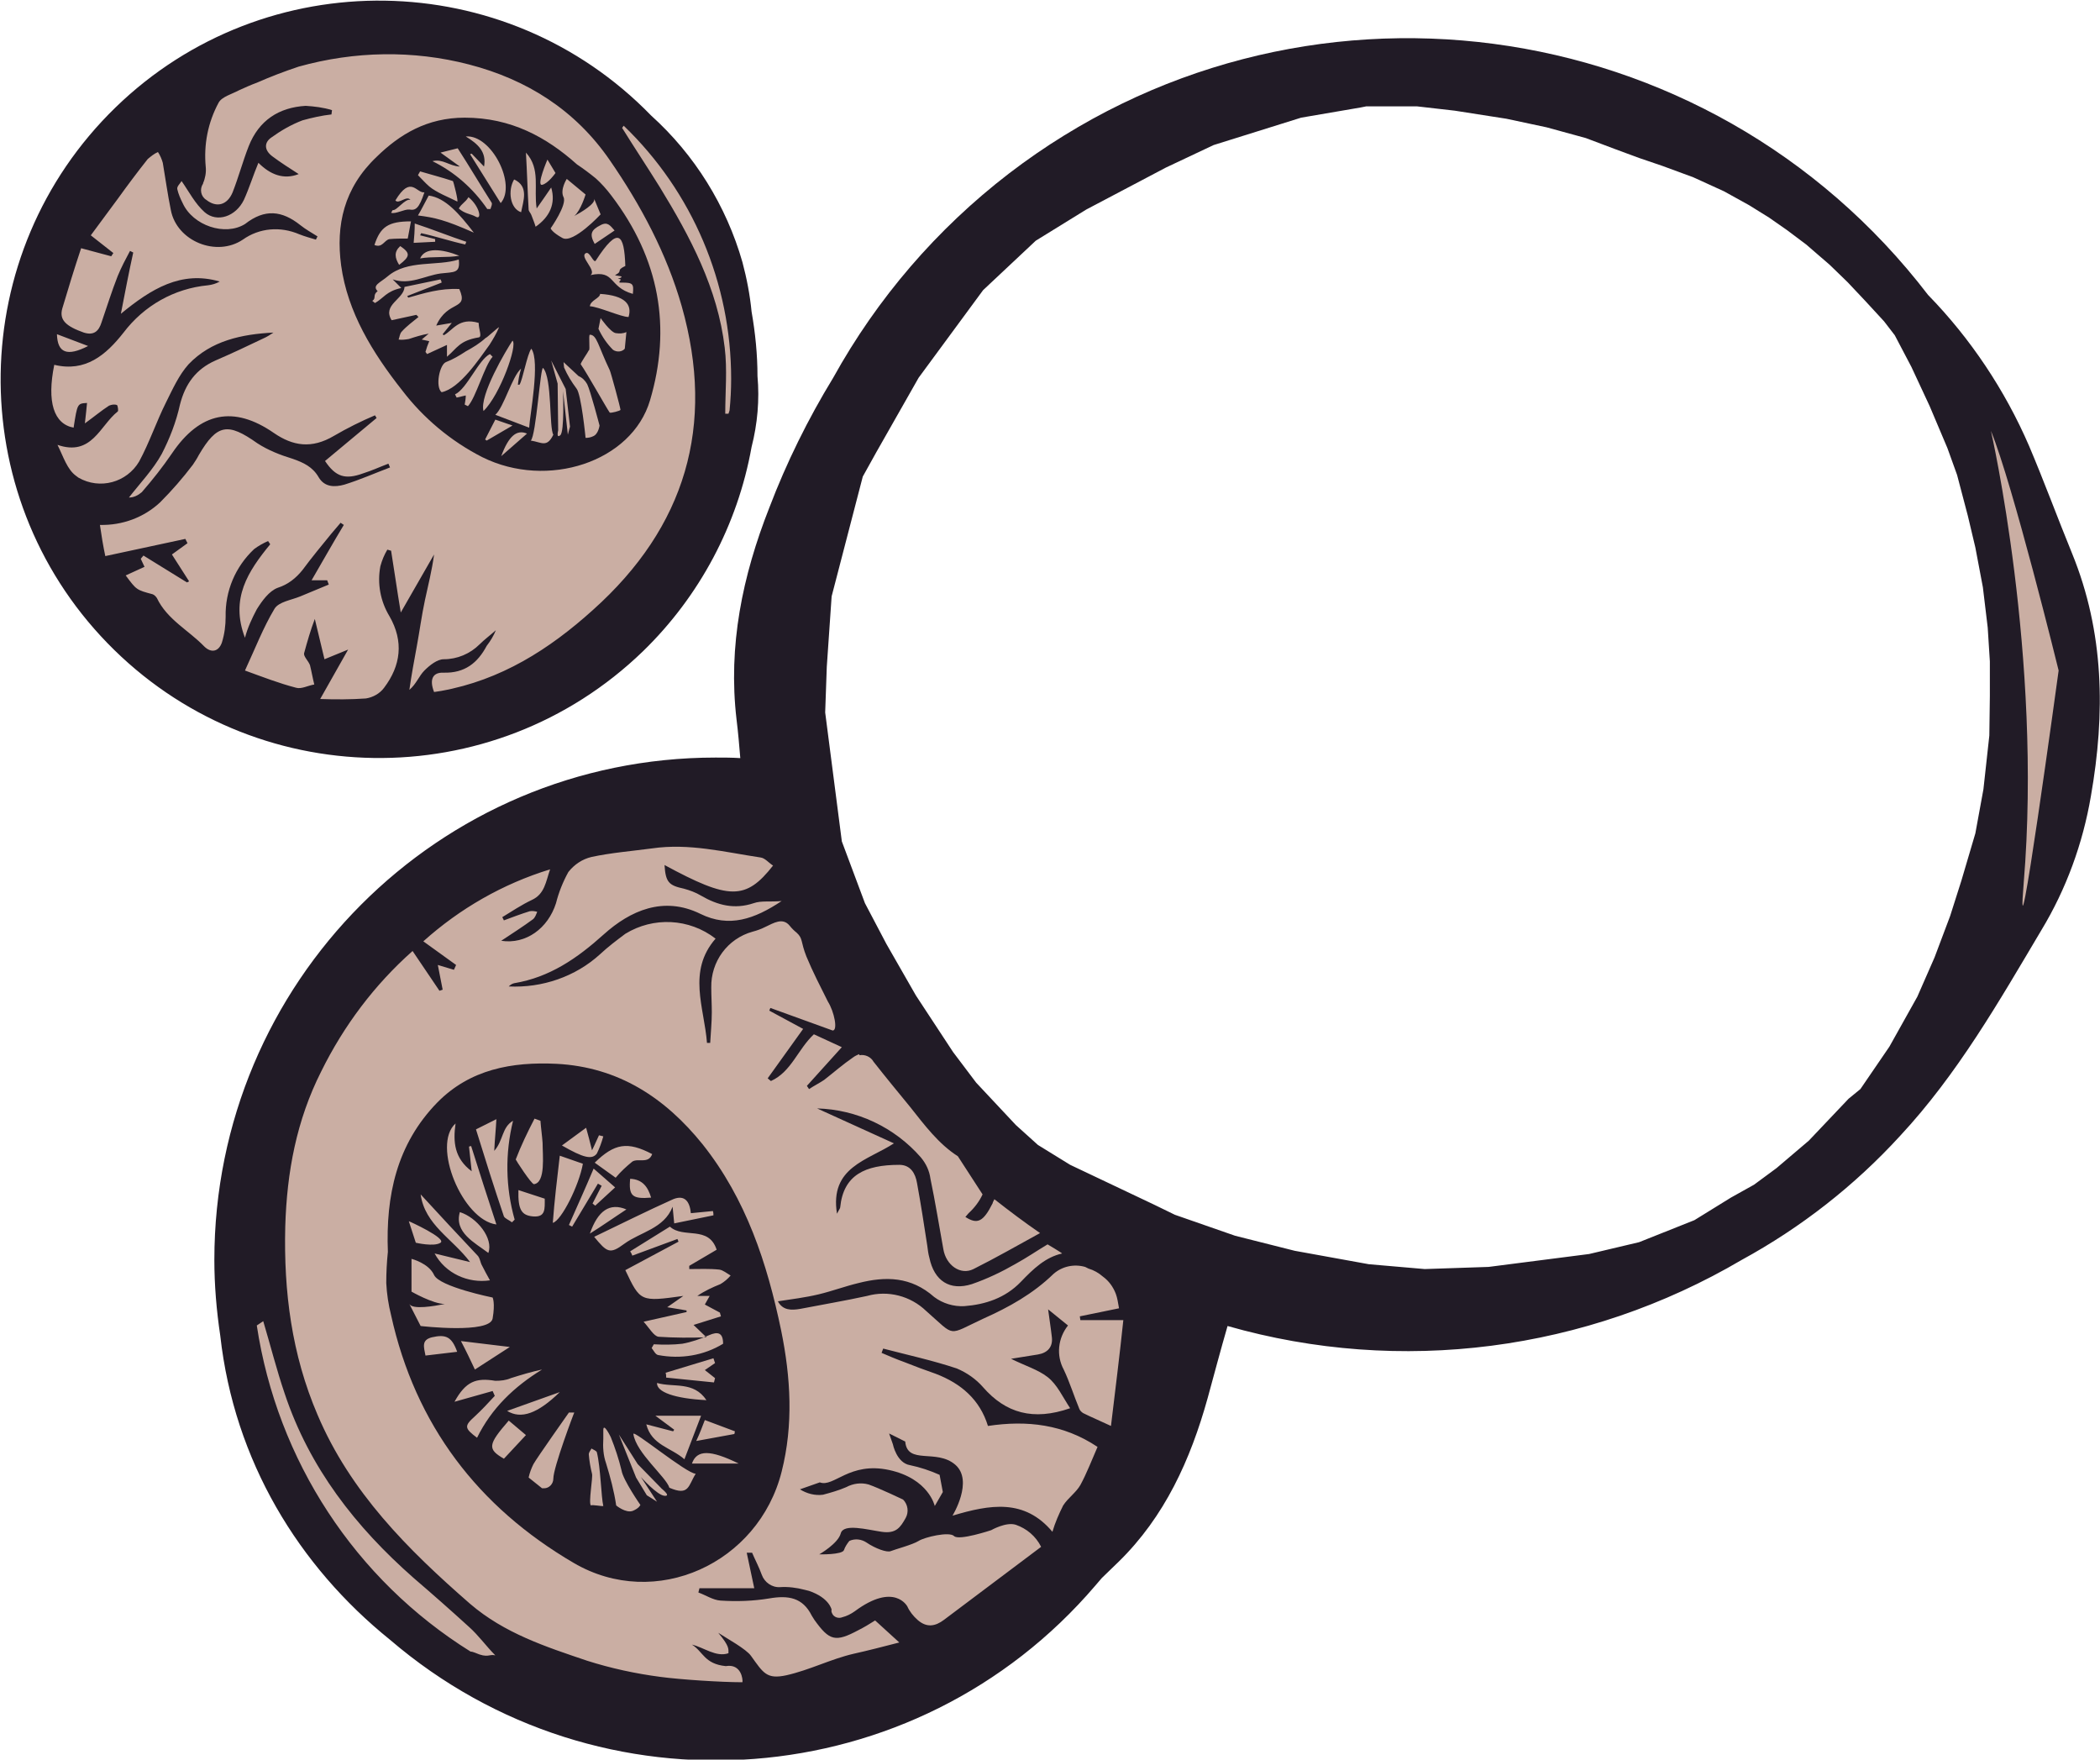 <?xml version="1.0" encoding="utf-8"?>
<!-- Generator: Adobe Illustrator 25.2.1, SVG Export Plug-In . SVG Version: 6.00 Build 0)  -->
<svg version="1.1" xmlns="http://www.w3.org/2000/svg" xmlns:xlink="http://www.w3.org/1999/xlink" x="0px" y="0px"
	 viewBox="0 0 390.9 327.5" style="enable-background:new 0 0 390.9 327.5;" xml:space="preserve">
<style type="text/css">
	.st0{fill:#CAAEA3;}
	.st1{fill:#211B26;}
	.st2{fill:none;}
	.st3{display:none;}
	.st4{display:inline;fill:none;}
</style>
<g id="Calque_1">
	<ellipse class="st0" cx="72.2" cy="70.1" rx="66.9" ry="66.5"/>
	<path class="st0" d="M181.8,210.3c-18-16.6-27.7-42.2-31.4-54.2c-5.6-1-11.3-1.6-17.3-1.6c-48.9,0-88.5,37-88.5,82.7
		c0,45.7,39.6,82.7,88.5,82.7c48.9,0,88.5-37,88.5-82.7c0-1.2,0-2.4-0.1-3.5C213.1,231.2,197.9,225.1,181.8,210.3z"/>
	<g id="Calque_1_1_">
		<path class="st1" d="M89.8,85.1c12.1,6,27.8,0.9,31.2-10.6c4-13.5,1.8-26.3-7.2-38.1c-0.9-1.2-1.9-2.3-2.9-3.2
			c-1.1-0.9-2.3-1.8-3.5-2.6c-5.7-5.1-12.3-8.7-20.9-8.7c-7,0-12.1,3.1-16.4,7.3C64,35,62.5,41.9,63.5,49.4
			c1.2,8.7,5.8,16.2,11.4,23.3C78.8,77.8,83.9,82.1,89.8,85.1z M87.1,75.6l-0.6-0.3c0.1-0.6,0.2-1.1,0.2-1.7L85,74l-0.3-0.6
			c2.2-1,4.4-6.5,6.5-7.5l0.5,0.5C90.2,68,88.6,74,87.1,75.6z M95.4,63.4c1,0.8-2.3,10.1-5.4,13.1C89.2,73.6,94.2,65.2,95.4,63.4z
			 M82.2,73c-1.2-1-0.4-5.1,0.8-5.6c1.3-0.5,2.5-1.2,3.7-2c1.3-0.7,2.6-1.5,3.7-2.5c0.2,0,2.3-2,2.5-2c-0.5,1.2-1.1,2.2-1.8,3.3
			C89.2,66.8,85.6,72.3,82.2,73z M96.4,71.6h0.3c0.6-0.9,1.4-5.6,2.2-6.7c1.7,2.3-0.3,12.5-0.4,14.7l-6.3-2.4
			c1.6-1.4,3.1-7.1,4.8-8.6C96.6,69.9,96.5,70.8,96.4,71.6L96.4,71.6z M95.4,79.2L90.6,82l-0.3-0.2l1.9-3.7L95.4,79.2z M77.5,58.6
			l-4.6,1c-1.8-2.9,2.3-3.9,2.4-6.2L82,52c0.1,0.2,0.2,0.4,0.2,0.6l-6.4,2.5l0.2,0.3c2.8-0.8,6-1.8,9.5-1.6c1.8,4.1-2.1,1.9-4.3,6.8
			l2.9-0.5l-1.7,2.1l0.2,0.2c1.7-0.9,2.8-3.4,6.5-2.3c0,1.2,0.7,2.6,0,2.7c-3.6,0.6-4,2-5.9,3.6c0-1.1,0-1.6,0-2.2l-3.7,1.7
			l-0.3-0.4c0.2-0.7,0.4-1.3,0.7-2l-1.4-0.3l1.3-1.1c-1.2,0.2-2.5,0.6-3.7,1c-0.6,0.1-1.3,0.2-1.9,0.1c0.2-0.5,0.2-1.1,0.6-1.5
			c0.9-1,2-1.8,3.1-2.7L77.5,58.6z M72.2,51.4c3.7-3.1,9.1-1.8,13.2-3.1c0.3,2.6-0.8,2.3-3.4,2.6c-2.9,0.4-5.7,2.2-8.9,1.1l1.6,1.6
			c-2.8,0.6-3.3,1.9-4.9,2.8L69.3,56c0.8-0.5,0-1.1,1-1.8C69.2,53.1,70.8,52.6,72.2,51.4z M78.2,43.8l2.8,0.7V45l-4,0.2
			c0.1-1.1,0.2-2.2,0.2-3.6c3.1,1,6.8,2.5,9.6,3.4l-0.2,0.5c-2.4-0.5-5.8-1.6-8.2-2.1L78.2,43.8z M85.5,47.6
			c-2.2,0.4-5.2,0.1-7.3,0.5C79.1,46,82.2,46.3,85.5,47.6z M74.3,49.3c-0.8-1.3-1-2.4,0.2-3.5C76.4,47.1,76.4,47.7,74.3,49.3z
			 M76.5,41.2c-0.2,1.1-0.4,2.2-0.6,3.2c-1.1,0-2.3,0-3.4,0.1c-1,0.2-1.3,1.7-2.8,1.1C70.8,42.2,72.3,41.2,76.5,41.2z M79,35.8
			c-1,3-1.6,3.4-2.8,3.2c-0.9-0.1-2.6,0.9-3.4,0.6l0.3-0.5c0.7,0.2,2.3-2.2,3.3-1.9c-0.7-0.9-2.2,0.9-2.8,0.1
			C76.5,32.5,77.5,36,79,35.8z M88.2,43.3c-5.4-2.4-7.3-2.8-10.4-3.2c0.5-0.8,1.4-2.6,2-3.7C82.9,36.8,85.5,39.8,88.2,43.3z
			 M85.4,38.8c0.6-1,1.2-1.1,1.8-2.1c2.1,1.7,2.6,4.4,1.3,3.6C87.6,39.8,86.5,39.8,85.4,38.8z M84.3,33.7c0.1,0,1.1,4,0.8,3.8
			c-1.6-0.8-3.9-1.7-5.2-2.8c-0.8-0.7-1.4-1.4-2.1-2.1l0.4-0.7C80.2,32.5,82.2,33,84.3,33.7z M85.2,27.6c2.2,3.4,4.2,6.8,6.3,10.1
			c0.2,0.3-0.1,0.8-0.2,1.2h-0.6c-2.6-3.8-6.1-6.9-10.2-8.9c1.9-0.5,3.1,0.9,5.1,1L82,28.4L85.2,27.6z M93.2,37.8l-5.7-9.1l0.3-0.1
			l2.3,2.4c0.5-2.7-1.1-4.2-3.4-5.6C91.5,25,96.2,34.4,93.2,37.8L93.2,37.8z M95.7,33.4c2.8,1.3,1.7,4,1.3,6.1
			C94.9,38.8,94.5,35.4,95.7,33.4L95.7,33.4z M97.9,28.4c2.8,3.1,1.4,6.7,2,10.4c1-1.4,1.8-2.6,2.7-3.9c0.9,3-0.3,5.5-2.9,7.3
			c-0.2-0.7-0.5-1.4-0.8-2.2c-0.1-0.3-0.5-0.7-0.5-1C98.2,35.4,98.1,31.9,97.9,28.4L97.9,28.4z M101.9,29.7l1.5,2.5
			c0,0-1.4,2-2.5,2.2S101.9,29.7,101.9,29.7L101.9,29.7z M111.8,39.9c0,0-5.1,5.5-7.1,4.4s-2.2-1.8-2.2-1.8s3.1-4.4,2.4-5.8
			s0.6-3.4,0.6-3.4l3.5,2.9c0,0-0.9,3-2.1,4c1.3-0.7,4-2.3,3.7-3.2L111.8,39.9z M114.4,42.9l-3.7,2.5c-1-1.8-0.7-2.6,1.1-3.5
			C113.1,41.2,113.6,42,114.4,42.9L114.4,42.9z M117.8,54.7c-4.6-1.3-3.2-4.5-7.9-3.5c1.3-0.8-2.2-3.5-0.8-4.1
			c0.7-0.3,1.4,2,1.8,1.4c4.2-6.5,5.3-5,5.5,1c-1.9,0.9-0.3,0.9-1.9,1.7c0.1,0.2,2.3,0.1,0.5,0.7c1.4,0-0.6,0.8,0.8,0.7
			C117.8,52.6,118,52.8,117.8,54.7L117.8,54.7z M109.8,57c0.1-1.1,1.9-1.5,1.9-2.3c4.7,0.3,6,2,5.3,4.3
			C115.6,59,111.5,57.1,109.8,57z M111.4,61.2l0.4-2c0,0,1.8,2.6,2.8,2.8c0.7,0.1,1.4,0.1,2-0.2l-0.3,3.1c-0.5,0.6-1.5,0.7-2.2,0.2
			C113,64,112.1,62.7,111.4,61.2L111.4,61.2z M113.5,76.8c-0.7-1-4.2-7.3-5.4-9c-0.1-0.2,1.4-2.3,1.5-2.6c0.3,0.1-0.1-2.9,0.2-2.9
			c1.3,0,1.5,2,3.7,6.6c0.2,0.4,2,7,2,7.4C115.3,76.5,113.8,76.9,113.5,76.8L113.5,76.8z M104.9,67.4l2.8,2.6
			c0.7,0.3,1.2,0.8,1.6,1.5c0.6,1.2,2.3,7.7,2.3,7.7s-0.2,1.6-1.2,2c-0.4,0.2-0.9,0.3-1.4,0.3c0,0-0.8-8.2-1.7-9.2
			c-0.9-1.2-1.7-2.5-2.3-3.9 M103.9,80.1l-0.1-8.7l-1.2-4.3l2.7,5.3l0.8,7l-0.4,1.5l-0.9-8.1c0,0,0.3,7.5-0.5,8.2
			S103.9,80.1,103.9,80.1L103.9,80.1z M98.8,82c1-0.9,1.8-14,2.3-13.5c1.7,1.9,1.1,11.2,1.9,12.4C101.8,83.4,100.8,82.3,98.8,82z
			 M93.3,84.9c1.4-3.8,2.9-5,4.8-4.2L93.3,84.9z"/>
		<path class="st2" d="M201.1,244.8l7.3-1.5c-0.2-1-0.4-1.9-0.6-2.7c-0.5-1.3-1.3-2.4-2.4-3.2c-0.8-0.6-1.7-1.1-2.7-1.5l-0.6-0.3
			c-2.1-0.6-4.3-0.1-5.9,1.3c-3.8,3.7-8.3,6.1-13,8.3c-6.9,3.2-5,3.4-10.7-1.4c-2.9-2.8-7.1-3.8-11-2.8c-4.1,0.9-8.3,1.7-12.4,2.4
			c-1.7,0.3-3.4,0.3-4.2-1.4c2.6-0.4,5.1-0.7,7.6-1.3s4.9-1.5,7.4-2.1c5.1-1.3,9.8-1.2,14.1,2.6c1.6,1.2,3.6,1.9,5.6,1.7
			c3.9-0.3,7.6-1.5,10.5-4.5c2.4-2.5,4.6-4.6,7.7-5.3c0,0-2.7-1.6-2.7-1.7c-2,1.2-3.9,2.5-5.9,3.6c-2.6,1.5-5.4,2.8-8.2,3.8
			c-4.1,1.3-7-0.7-7.9-4.9c-0.2-0.8-0.3-1.5-0.4-2.3c-0.6-3.9-1.2-7.7-1.9-11.6c-0.3-1.8-1.2-3.4-3.3-3.4c-6.4,0-10.4,1.9-11,7.9
			c0,0.2-0.2,0.5-0.6,1.2c-1.4-8.7,5.7-9.9,10.6-13.1l-14.3-6.5c7.4,0.2,14.4,3.5,19.3,9.1c0.9,1.2,1.5,2.5,1.8,4
			c0.9,4.4,1.5,8.8,2.4,13.1c0.6,3,3.2,4.9,5.6,3.7c4.1-2,8.2-4.3,12.4-6.7c-2.9-2-5.8-4.1-8.5-6.3c-0.1,0.2-0.2,0.4-0.3,0.6l0,0
			v0.1l0,0l0,0c-1.8,3.5-2.9,4-5.1,2.6c0.2-0.2,0.4-0.5,0.6-0.7c1.1-1,1.9-2.2,2.6-3.5l0,0l-4.6-7.1c-3.7-2.4-6.3-5.9-8.9-9.2
			c-2.2-2.8-4.5-5.6-6.8-8.4c-0.5-0.9-1.6-1.4-2.6-1.2L160,196c-0.4,0.1-0.8,0.3-1.1,0.6c-1.8,1.3-3.5,2.8-5.4,4.2
			c-0.9,0.6-1.9,1.1-2.8,1.7l-0.4-0.6l6.5-7.2l-5.2-2.4c-3,2.8-4.2,7-8,8.7l-0.6-0.5l6.6-9.2l-6.3-3.4l0.2-0.5l11.6,4.2
			c1,0,0.3-3.5-0.9-5.4c-1.4-2.7-2.8-5.5-4-8.4c-1.1-2.8-0.6-3.2-1.8-4.4c-0.4-0.4-0.9-0.8-1.3-1.3c-1.3-1.6-3-0.5-4.5,0.2
			c-0.8,0.3-1.6,0.6-2.4,0.9c-4.6,1.3-7.8,5.6-7.6,10.5c0.1,1.5,0.1,3.1,0.1,4.6c0,1.9-0.2,3.8-0.3,5.7h-0.6
			c-0.5-6.6-3.7-13.3,1.6-19.4c-4.9-3.7-11.5-4.1-16.8-0.9c-1.6,1.2-3.2,2.5-4.7,3.8c-4.6,4.2-10.8,6.3-17,6c0.3-0.3,0.6-0.5,1-0.6
			c6.6-1.1,11.7-4.6,16.7-9.1c4.8-4.4,11-7.1,18-3.8c5.4,2.6,10,1,15.1-2.4c-2.1,0.1-3.8-0.1-5.2,0.4c-3.6,1.2-6.7,0.4-9.8-1.4
			c-1-0.6-2.1-1.1-3.2-1.3c-2.8-0.6-3.4-1.2-3.6-4.4c11.9,6.5,15,6.6,20.2,0.1c-0.8-0.5-1.5-1.4-2.3-1.5c-6.7-1-13.3-2.8-20.2-1.7
			c-3.8,0.6-7.6,0.8-11.3,1.6c-1.7,0.4-3.2,1.4-4.3,2.8c-1.1,1.8-1.9,3.7-2.3,5.8c-1.4,4.7-5.6,7.8-10.2,7c2.1-1.4,4.1-2.7,5.9-4
			c0.4-0.3,0.5-0.9,0.8-1.4c-0.5-0.1-1-0.1-1.4-0.1c-1.6,0.5-3.2,1.1-4.8,1.7l-0.3-0.6c1.8-1.1,3.6-2.3,5.5-3.2
			c2.4-1.1,2.6-3.4,3.4-5.7c-8.8,2.7-16.8,7.2-23.7,13.4l6.1,4.4l-0.4,0.9l-3-0.9l0.9,4.6l-0.6,0.2l-5-7.4
			c-7.1,6.3-12.8,13.9-17,22.4c-4.5,9.1-6.4,18.7-6.7,28.9c-0.3,12.1,1.2,23.8,6,35c6.2,14.4,16.9,25.1,28.5,35.2
			c6.3,5.5,14.1,8,21.8,10.6c4.4,1.4,9,2.4,13.6,3c3.7,0.5,11.3,1,15.3,1c0.2-0.5-0.2-3.5-3.1-3c-4-0.3-4.2-2.6-6.3-4
			c2.3,0.5,4.5,2.4,6.8,1.6c0-0.9,0.2-1.3-1.9-3.8c1.5,1.1,5.2,3,6.1,4.3c2.3,3.2,2.9,4.5,6.6,3.6c4.3-1,8.1-3,12.5-4
			c2.7-0.6,5.5-1.3,8.5-2.1l-4.5-4.1c-1.1,0.6-2.1,1.2-3.1,1.8c-4.3,2.2-5.3,2-8.2-1.9c-0.2-0.2-0.4-0.5-0.5-0.8
			c-1.7-3.4-4.4-3.8-7.9-3.2c-3,0.4-6,0.6-9.1,0.4c-1.4-0.1-2.7-1-4.1-1.5l0.2-0.8h10.2L139,289l0.7-0.2c0.6,1.4,1.3,2.7,1.8,4.1
			c0.4,1.5,1.9,2.5,3.4,2.4c1.6-0.1,3.1,0,4.6,0.5c0.3,0.1,0.5,0.2,0.8,0.2c3.8,1.3,4.2,3.5,4.2,3.5l0,0c-0.1,0.8,0.5,1.5,1.3,1.5
			c0.3,0,0.5,0,0.7-0.1c0.8-0.3,1.6-0.7,2.3-1.1l0,0c7.4-5.4,9.8-0.9,9.8-0.9l0,0c0.4,1,1.1,1.9,1.9,2.5c1.7,1.5,3.4,1.1,4.9,0
			c6-4.5,12-9,18.1-13.6c-0.9-1.9-2.6-3.4-4.7-4.1c-1.8-0.5-4.6,1-4.6,1s-6,2-6.9,1.1s-5.4,0.3-6.6,0.9s-4.5,1.6-5.2,1.9
			s-2.9-0.4-4.5-1.6c-0.9-0.7-2.2-0.8-3.2-0.3c-0.4,0.5-0.8,1.1-1,1.7c-0.3,0.9-4.6,0.8-4.6,0.8s3.4-1.9,4-3.9s4.9-0.7,7.6-0.3
			s3.5-0.9,4.5-2.6c0.5-1.1,0.3-2.5-0.5-3.4c0,0-4.4-2.2-6.4-2.8c-1.4-0.3-2.9-0.1-4.2,0.5c-1.4,0.6-2.8,1-4.3,1.4
			c-1.5,0.2-3-0.2-4.3-1l3.6-1.3c2.5,1,5.5-3.9,12.9-2.3s8.5,6.7,8.5,6.7l1.6-2.7l-0.6-3.2c-1.8-0.8-3.6-1.3-5.5-1.8
			c-2.6-0.5-3.2-3.9-3.2-3.9l-0.7-2l3,1.5c0.4,4.4,5.8,1.2,9.3,4.3s-0.5,9.5-0.5,9.5c7-2.1,13.4-3.2,18.6,3c0.5-1.7,1.2-3.3,2-4.9
			c0.9-1.4,2.4-2.4,3.2-3.8c1.2-2.2,2.1-4.6,3.2-7.1c-6.3-4.2-13.1-5-20.4-3.9c-1.6-4.9-5.1-7.9-9.7-9.7c-2-0.8-4-1.4-5.9-2.2
			c-1.4-0.6-2.8-1.1-4.2-1.7l0.3-0.8c4.6,1.2,9.2,2.2,13.7,3.7c1.9,0.8,3.6,2,4.9,3.6c4.2,4.8,9.3,6.3,16.2,3.9
			c-1.4-2.1-2.5-4.3-4.2-5.8s-4.2-2.2-6.8-3.4l5-0.8c1.8-0.3,2.8-1.3,2.6-3.2s-0.5-3.6-0.7-5.2l3.7,3c-1.8,2.3-2.1,5.5-0.8,8.2
			c1.1,2.4,1.9,4.9,2.9,7.3c0.1,0.3,0.4,0.6,0.7,0.8c1.6,0.8,3.3,1.5,5.2,2.4c0.8-6.7,1.6-13,2.4-19.8h-8L201.1,244.8z"/>
		<path class="st2" d="M77,293.7c-10.8-9.5-19.3-20.5-24-34.3c-1.5-4.4-2.6-8.8-4-13.5c-0.4,0.2-0.8,0.5-1.2,0.8
			c3.7,25.1,18.2,47.3,39.8,60.7c0.3,0.1,0.5,0.1,0.8,0.2c2.6,1.1,2.7,0.2,3.9,0.6c-1.7-1.7-3.2-3.7-4.9-5.3
			C84,299.7,80.5,296.7,77,293.7z"/>
		<path class="st2" d="M376.7,164.3c-1.7,20.5,6.4-39.4,6.4-39.4s-8.5-34.7-12.6-44.6C370.5,80.3,380.1,122.3,376.7,164.3z"/>
		<path class="st2" d="M201.1,244.8l7.3-1.5c-0.2-1-0.4-1.9-0.6-2.7c-0.5-1.3-1.3-2.4-2.4-3.2c-0.8-0.6-1.7-1.1-2.7-1.5l-0.6-0.3
			c-2.1-0.6-4.3-0.1-5.9,1.3c-3.8,3.7-8.3,6.1-13,8.3c-6.9,3.2-5,3.4-10.7-1.4c-2.9-2.8-7.1-3.8-11-2.8c-4.1,0.9-8.3,1.7-12.4,2.4
			c-1.7,0.3-3.4,0.3-4.2-1.4c2.6-0.4,5.1-0.7,7.6-1.3s4.9-1.5,7.4-2.1c5.1-1.3,9.8-1.2,14.1,2.6c1.6,1.2,3.6,1.9,5.6,1.7
			c3.9-0.3,7.6-1.5,10.5-4.5c2.4-2.5,4.6-4.6,7.7-5.3c0,0-2.7-1.6-2.7-1.7c-2,1.2-3.9,2.5-5.9,3.6c-2.6,1.5-5.4,2.8-8.2,3.8
			c-4.1,1.3-7-0.7-7.9-4.9c-0.2-0.8-0.3-1.5-0.4-2.3c-0.6-3.9-1.2-7.7-1.9-11.6c-0.3-1.8-1.2-3.4-3.3-3.4c-6.4,0-10.4,1.9-11,7.9
			c0,0.2-0.2,0.5-0.6,1.2c-1.4-8.7,5.7-9.9,10.6-13.1l-14.3-6.5c7.4,0.2,14.4,3.5,19.3,9.1c0.9,1.2,1.5,2.5,1.8,4
			c0.9,4.4,1.5,8.8,2.4,13.1c0.6,3,3.2,4.9,5.6,3.7c4.1-2,8.2-4.3,12.4-6.7c-2.9-2-5.8-4.1-8.5-6.3c-0.1,0.2-0.2,0.4-0.3,0.6l0,0
			v0.1l0,0l0,0c-1.8,3.5-2.9,4-5.1,2.6c0.2-0.2,0.4-0.5,0.6-0.7c1.1-1,1.9-2.2,2.6-3.5l0,0l-4.6-7.1c-3.7-2.4-6.3-5.9-8.9-9.2
			c-2.2-2.8-4.5-5.6-6.8-8.4c-0.5-0.9-1.6-1.4-2.6-1.2L160,196c-0.4,0.1-0.8,0.3-1.1,0.6c-1.8,1.3-3.5,2.8-5.4,4.2
			c-0.9,0.6-1.9,1.1-2.8,1.7l-0.4-0.6l6.5-7.2l-5.2-2.4c-3,2.8-4.2,7-8,8.7l-0.6-0.5l6.6-9.2l-6.3-3.4l0.2-0.5l11.6,4.2
			c1,0,0.3-3.5-0.9-5.4c-1.4-2.7-2.8-5.5-4-8.4c-1.1-2.8-0.6-3.2-1.8-4.4c-0.4-0.4-0.9-0.8-1.3-1.3c-1.3-1.6-3-0.5-4.5,0.2
			c-0.8,0.3-1.6,0.6-2.4,0.9c-4.6,1.3-7.8,5.6-7.6,10.5c0.1,1.5,0.1,3.1,0.1,4.6c0,1.9-0.2,3.8-0.3,5.7h-0.6
			c-0.5-6.6-3.7-13.3,1.6-19.4c-4.9-3.7-11.5-4.1-16.8-0.9c-1.6,1.2-3.2,2.5-4.7,3.8c-4.6,4.2-10.8,6.3-17,6c0.3-0.3,0.6-0.5,1-0.6
			c6.6-1.1,11.7-4.6,16.7-9.1c4.8-4.4,11-7.1,18-3.8c5.4,2.6,10,1,15.1-2.4c-2.1,0.1-3.8-0.1-5.2,0.4c-3.6,1.2-6.7,0.4-9.8-1.4
			c-1-0.6-2.1-1.1-3.2-1.3c-2.8-0.6-3.4-1.2-3.6-4.4c11.9,6.5,15,6.6,20.2,0.1c-0.8-0.5-1.5-1.4-2.3-1.5c-6.7-1-13.3-2.8-20.2-1.7
			c-3.8,0.6-7.6,0.8-11.3,1.6c-1.7,0.4-3.2,1.4-4.3,2.8c-1.1,1.8-1.9,3.7-2.3,5.8c-1.4,4.7-5.6,7.8-10.2,7c2.1-1.4,4.1-2.7,5.9-4
			c0.4-0.3,0.5-0.9,0.8-1.4c-0.5-0.1-1-0.1-1.4-0.1c-1.6,0.5-3.2,1.1-4.8,1.7l-0.3-0.6c1.8-1.1,3.6-2.3,5.5-3.2
			c2.4-1.1,2.6-3.4,3.4-5.7c-8.8,2.7-16.8,7.2-23.7,13.4l6.1,4.4l-0.4,0.9l-3-0.9l0.9,4.6l-0.6,0.2l-5-7.4
			c-7.1,6.3-12.8,13.9-17,22.4c-4.5,9.1-6.4,18.7-6.7,28.9c-0.3,12.1,1.2,23.8,6,35c6.2,14.4,16.9,25.1,28.5,35.2
			c6.3,5.5,14.1,8,21.8,10.6c4.4,1.4,9,2.4,13.6,3c3.7,0.5,11.3,1,15.3,1c0.2-0.5-0.2-3.5-3.1-3c-4-0.3-4.2-2.6-6.3-4
			c2.3,0.5,4.5,2.4,6.8,1.6c0-0.9,0.2-1.3-1.9-3.8c1.5,1.1,5.2,3,6.1,4.3c2.3,3.2,2.9,4.5,6.6,3.6c4.3-1,8.1-3,12.5-4
			c2.7-0.6,5.5-1.3,8.5-2.1l-4.5-4.1c-1.1,0.6-2.1,1.2-3.1,1.8c-4.3,2.2-5.3,2-8.2-1.9c-0.2-0.2-0.4-0.5-0.5-0.8
			c-1.7-3.4-4.4-3.8-7.9-3.2c-3,0.4-6,0.6-9.1,0.4c-1.4-0.1-2.7-1-4.1-1.5l0.2-0.8h10.2L139,289l0.7-0.2c0.6,1.4,1.3,2.7,1.8,4.1
			c0.4,1.5,1.9,2.5,3.4,2.4c1.6-0.1,3.1,0,4.6,0.5c0.3,0.1,0.5,0.2,0.8,0.2c3.8,1.3,4.2,3.5,4.2,3.5l0,0c-0.1,0.8,0.5,1.5,1.3,1.5
			c0.3,0,0.5,0,0.7-0.1c0.8-0.3,1.6-0.7,2.3-1.1l0,0c7.4-5.4,9.8-0.9,9.8-0.9l0,0c0.4,1,1.1,1.9,1.9,2.5c1.7,1.5,3.4,1.1,4.9,0
			c6-4.5,12-9,18.1-13.6c-0.9-1.9-2.6-3.4-4.7-4.1c-1.8-0.5-4.6,1-4.6,1s-6,2-6.9,1.1s-5.4,0.3-6.6,0.9s-4.5,1.6-5.2,1.9
			s-2.9-0.4-4.5-1.6c-0.9-0.7-2.2-0.8-3.2-0.3c-0.4,0.5-0.8,1.1-1,1.7c-0.3,0.9-4.6,0.8-4.6,0.8s3.4-1.9,4-3.9s4.9-0.7,7.6-0.3
			s3.5-0.9,4.5-2.6c0.5-1.1,0.3-2.5-0.5-3.4c0,0-4.4-2.2-6.4-2.8c-1.4-0.3-2.9-0.1-4.2,0.5c-1.4,0.6-2.8,1-4.3,1.4
			c-1.5,0.2-3-0.2-4.3-1l3.6-1.3c2.5,1,5.5-3.9,12.9-2.3s8.5,6.7,8.5,6.7l1.6-2.7l-0.6-3.2c-1.8-0.8-3.6-1.3-5.5-1.8
			c-2.6-0.5-3.2-3.9-3.2-3.9l-0.7-2l3,1.5c0.4,4.4,5.8,1.2,9.3,4.3s-0.5,9.5-0.5,9.5c7-2.1,13.4-3.2,18.6,3c0.5-1.7,1.2-3.3,2-4.9
			c0.9-1.4,2.4-2.4,3.2-3.8c1.2-2.2,2.1-4.6,3.2-7.1c-6.3-4.2-13.1-5-20.4-3.9c-1.6-4.9-5.1-7.9-9.7-9.7c-2-0.8-4-1.4-5.9-2.2
			c-1.4-0.6-2.8-1.1-4.2-1.7l0.3-0.8c4.6,1.2,9.2,2.2,13.7,3.7c1.9,0.8,3.6,2,4.9,3.6c4.2,4.8,9.3,6.3,16.2,3.9
			c-1.4-2.1-2.5-4.3-4.2-5.8s-4.2-2.2-6.8-3.4l5-0.8c1.8-0.3,2.8-1.3,2.6-3.2s-0.5-3.6-0.7-5.2l3.7,3c-1.8,2.3-2.1,5.5-0.8,8.2
			c1.1,2.4,1.9,4.9,2.9,7.3c0.1,0.3,0.4,0.6,0.7,0.8c1.6,0.8,3.3,1.5,5.2,2.4c0.8-6.7,1.6-13,2.4-19.8h-8L201.1,244.8z"/>
		<path class="st2" d="M376.7,164.3c-1.7,20.5,6.4-39.4,6.4-39.4s-8.5-34.7-12.6-44.6C370.5,80.3,380.1,122.3,376.7,164.3z"/>
		<path class="st2" d="M77,293.7c-10.8-9.5-19.3-20.5-24-34.3c-1.5-4.4-2.6-8.8-4-13.5c-0.4,0.2-0.8,0.5-1.2,0.8
			c3.7,25.1,18.2,47.3,39.8,60.7c0.3,0.1,0.5,0.1,0.8,0.2c2.6,1.1,2.7,0.2,3.9,0.6c-1.7-1.7-3.2-3.7-4.9-5.3
			C84,299.7,80.5,296.7,77,293.7z"/>
		<path class="st2" d="M201.1,244.8l7.3-1.5c-0.2-1-0.4-1.9-0.6-2.7c-0.5-1.3-1.3-2.4-2.4-3.2c-0.8-0.6-1.7-1.1-2.7-1.5l-0.6-0.3
			c-2.1-0.6-4.3-0.1-5.9,1.3c-3.8,3.7-8.3,6.1-13,8.3c-6.9,3.2-5,3.4-10.7-1.4c-2.9-2.8-7.1-3.8-11-2.8c-4.1,0.9-8.3,1.7-12.4,2.4
			c-1.7,0.3-3.4,0.3-4.2-1.4c2.6-0.4,5.1-0.7,7.6-1.3s4.9-1.5,7.4-2.1c5.1-1.3,9.8-1.2,14.1,2.6c1.6,1.2,3.6,1.9,5.6,1.7
			c3.9-0.3,7.6-1.5,10.5-4.5c2.4-2.5,4.6-4.6,7.7-5.3c0,0-2.7-1.6-2.7-1.7c-2,1.2-3.9,2.5-5.9,3.6c-2.6,1.5-5.4,2.8-8.2,3.8
			c-4.1,1.3-7-0.7-7.9-4.9c-0.2-0.8-0.3-1.5-0.4-2.3c-0.6-3.9-1.2-7.7-1.9-11.6c-0.3-1.8-1.2-3.4-3.3-3.4c-6.4,0-10.4,1.9-11,7.9
			c0,0.2-0.2,0.5-0.6,1.2c-1.4-8.7,5.7-9.9,10.6-13.1l-14.3-6.5c7.4,0.2,14.4,3.5,19.3,9.1c0.9,1.2,1.5,2.5,1.8,4
			c0.9,4.4,1.5,8.8,2.4,13.1c0.6,3,3.2,4.9,5.6,3.7c4.1-2,8.2-4.3,12.4-6.7c-2.9-2-5.8-4.1-8.5-6.3c-0.1,0.2-0.2,0.4-0.3,0.6l0,0
			v0.1l0,0l0,0c-1.8,3.5-2.9,4-5.1,2.6c0.2-0.2,0.4-0.5,0.6-0.7c1.1-1,1.9-2.2,2.6-3.5l0,0l-4.6-7.1c-3.7-2.4-6.3-5.9-8.9-9.2
			c-2.2-2.8-4.5-5.6-6.8-8.4c-0.5-0.9-1.6-1.4-2.6-1.2L160,196c-0.4,0.1-0.8,0.3-1.1,0.6c-1.8,1.3-3.5,2.8-5.4,4.2
			c-0.9,0.6-1.9,1.1-2.8,1.7l-0.4-0.6l6.5-7.2l-5.2-2.4c-3,2.8-4.2,7-8,8.7l-0.6-0.5l6.6-9.2l-6.3-3.4l0.2-0.5l11.6,4.2
			c1,0,0.3-3.5-0.9-5.4c-1.4-2.7-2.8-5.5-4-8.4c-1.1-2.8-0.6-3.2-1.8-4.4c-0.4-0.4-0.9-0.8-1.3-1.3c-1.3-1.6-3-0.5-4.5,0.2
			c-0.8,0.3-1.6,0.6-2.4,0.9c-4.6,1.3-7.8,5.6-7.6,10.5c0.1,1.5,0.1,3.1,0.1,4.6c0,1.9-0.2,3.8-0.3,5.7h-0.6
			c-0.5-6.6-3.7-13.3,1.6-19.4c-4.9-3.7-11.5-4.1-16.8-0.9c-1.6,1.2-3.2,2.5-4.7,3.8c-4.6,4.2-10.8,6.3-17,6c0.3-0.3,0.6-0.5,1-0.6
			c6.6-1.1,11.7-4.6,16.7-9.1c4.8-4.4,11-7.1,18-3.8c5.4,2.6,10,1,15.1-2.4c-2.1,0.1-3.8-0.1-5.2,0.4c-3.6,1.2-6.7,0.4-9.8-1.4
			c-1-0.6-2.1-1.1-3.2-1.3c-2.8-0.6-3.4-1.2-3.6-4.4c11.9,6.5,15,6.6,20.2,0.1c-0.8-0.5-1.5-1.4-2.3-1.5c-6.7-1-13.3-2.8-20.2-1.7
			c-3.8,0.6-7.6,0.8-11.3,1.6c-1.7,0.4-3.2,1.4-4.3,2.8c-1.1,1.8-1.9,3.7-2.3,5.8c-1.4,4.7-5.6,7.8-10.2,7c2.1-1.4,4.1-2.7,5.9-4
			c0.4-0.3,0.5-0.9,0.8-1.4c-0.5-0.1-1-0.1-1.4-0.1c-1.6,0.5-3.2,1.1-4.8,1.7l-0.3-0.6c1.8-1.1,3.6-2.3,5.5-3.2
			c2.4-1.1,2.6-3.4,3.4-5.7c-8.8,2.7-16.8,7.2-23.7,13.4l6.1,4.4l-0.4,0.9l-3-0.9l0.9,4.6l-0.6,0.2l-5-7.4
			c-7.1,6.3-12.8,13.9-17,22.4c-4.5,9.1-6.4,18.7-6.7,28.9c-0.3,12.1,1.2,23.8,6,35c6.2,14.4,16.9,25.1,28.5,35.2
			c6.3,5.5,14.1,8,21.8,10.6c4.4,1.4,9,2.4,13.6,3c3.7,0.5,11.3,1,15.3,1c0.2-0.5-0.2-3.5-3.1-3c-4-0.3-4.2-2.6-6.3-4
			c2.3,0.5,4.5,2.4,6.8,1.6c0-0.9,0.2-1.3-1.9-3.8c1.5,1.1,5.2,3,6.1,4.3c2.3,3.2,2.9,4.5,6.6,3.6c4.3-1,8.1-3,12.5-4
			c2.7-0.6,5.5-1.3,8.5-2.1l-4.5-4.1c-1.1,0.6-2.1,1.2-3.1,1.8c-4.3,2.2-5.3,2-8.2-1.9c-0.2-0.2-0.4-0.5-0.5-0.8
			c-1.7-3.4-4.4-3.8-7.9-3.2c-3,0.4-6,0.6-9.1,0.4c-1.4-0.1-2.7-1-4.1-1.5l0.2-0.8h10.2L139,289l0.7-0.2c0.6,1.4,1.3,2.7,1.8,4.1
			c0.4,1.5,1.9,2.5,3.4,2.4c1.6-0.1,3.1,0,4.6,0.5c0.3,0.1,0.5,0.2,0.8,0.2c3.8,1.3,4.2,3.5,4.2,3.5l0,0c-0.1,0.8,0.5,1.5,1.3,1.5
			c0.3,0,0.5,0,0.7-0.1c0.8-0.3,1.6-0.7,2.3-1.1l0,0c7.4-5.4,9.8-0.9,9.8-0.9l0,0c0.4,1,1.1,1.9,1.9,2.5c1.7,1.5,3.4,1.1,4.9,0
			c6-4.5,12-9,18.1-13.6c-0.9-1.9-2.6-3.4-4.7-4.1c-1.8-0.5-4.6,1-4.6,1s-6,2-6.9,1.1s-5.4,0.3-6.6,0.9s-4.5,1.6-5.2,1.9
			s-2.9-0.4-4.5-1.6c-0.9-0.7-2.2-0.8-3.2-0.3c-0.4,0.5-0.8,1.1-1,1.7c-0.3,0.9-4.6,0.8-4.6,0.8s3.4-1.9,4-3.9s4.9-0.7,7.6-0.3
			s3.5-0.9,4.5-2.6c0.5-1.1,0.3-2.5-0.5-3.4c0,0-4.4-2.2-6.4-2.8c-1.4-0.3-2.9-0.1-4.2,0.5c-1.4,0.6-2.8,1-4.3,1.4
			c-1.5,0.2-3-0.2-4.3-1l3.6-1.3c2.5,1,5.5-3.9,12.9-2.3s8.5,6.7,8.5,6.7l1.6-2.7l-0.6-3.2c-1.8-0.8-3.6-1.3-5.5-1.8
			c-2.6-0.5-3.2-3.9-3.2-3.9l-0.7-2l3,1.5c0.4,4.4,5.8,1.2,9.3,4.3s-0.5,9.5-0.5,9.5c7-2.1,13.4-3.2,18.6,3c0.5-1.7,1.2-3.3,2-4.9
			c0.9-1.4,2.4-2.4,3.2-3.8c1.2-2.2,2.1-4.6,3.2-7.1c-6.3-4.2-13.1-5-20.4-3.9c-1.6-4.9-5.1-7.9-9.7-9.7c-2-0.8-4-1.4-5.9-2.2
			c-1.4-0.6-2.8-1.1-4.2-1.7l0.3-0.8c4.6,1.2,9.2,2.2,13.7,3.7c1.9,0.8,3.6,2,4.9,3.6c4.2,4.8,9.3,6.3,16.2,3.9
			c-1.4-2.1-2.5-4.3-4.2-5.8s-4.2-2.2-6.8-3.4l5-0.8c1.8-0.3,2.8-1.3,2.6-3.2s-0.5-3.6-0.7-5.2l3.7,3c-1.8,2.3-2.1,5.5-0.8,8.2
			c1.1,2.4,1.9,4.9,2.9,7.3c0.1,0.3,0.4,0.6,0.7,0.8c1.6,0.8,3.3,1.5,5.2,2.4c0.8-6.7,1.6-13,2.4-19.8h-8L201.1,244.8z"/>
		<path class="st2" d="M77,293.7c-10.8-9.5-19.3-20.5-24-34.3c-1.5-4.4-2.6-8.8-4-13.5c-0.4,0.2-0.8,0.5-1.2,0.8
			c3.7,25.1,18.2,47.3,39.8,60.7c0.3,0.1,0.5,0.1,0.8,0.2c2.6,1.1,2.7,0.2,3.9,0.6c-1.7-1.7-3.2-3.7-4.9-5.3
			C84,299.7,80.5,296.7,77,293.7z"/>
		<path class="st2" d="M376.7,164.3c-1.7,20.5,6.4-39.4,6.4-39.4s-8.5-34.7-12.6-44.6C370.5,80.3,380.1,122.3,376.7,164.3z"/>
		<path class="st2" d="M201.1,244.8l7.3-1.5c-0.2-1-0.4-1.9-0.6-2.7c-0.5-1.3-1.3-2.4-2.4-3.2c-0.8-0.6-1.7-1.1-2.7-1.5l-0.6-0.3
			c-2.1-0.6-4.3-0.1-5.9,1.3c-3.8,3.7-8.3,6.1-13,8.3c-6.9,3.2-5,3.4-10.7-1.4c-2.9-2.8-7.1-3.8-11-2.8c-4.1,0.9-8.3,1.7-12.4,2.4
			c-1.7,0.3-3.4,0.3-4.2-1.4c2.6-0.4,5.1-0.7,7.6-1.3s4.9-1.5,7.4-2.1c5.1-1.3,9.8-1.2,14.1,2.6c1.6,1.2,3.6,1.9,5.6,1.7
			c3.9-0.3,7.6-1.5,10.5-4.5c2.4-2.5,4.6-4.6,7.7-5.3c0,0-2.7-1.6-2.7-1.7c-2,1.2-3.9,2.5-5.9,3.6c-2.6,1.5-5.4,2.8-8.2,3.8
			c-4.1,1.3-7-0.7-7.9-4.9c-0.2-0.8-0.3-1.5-0.4-2.3c-0.6-3.9-1.2-7.7-1.9-11.6c-0.3-1.8-1.2-3.4-3.3-3.4c-6.4,0-10.4,1.9-11,7.9
			c0,0.2-0.2,0.5-0.6,1.2c-1.4-8.7,5.7-9.9,10.6-13.1l-14.3-6.5c7.4,0.2,14.4,3.5,19.3,9.1c0.9,1.2,1.5,2.5,1.8,4
			c0.9,4.4,1.5,8.8,2.4,13.1c0.6,3,3.2,4.9,5.6,3.7c4.1-2,8.2-4.3,12.4-6.7c-2.9-2-5.8-4.1-8.5-6.3c-0.1,0.2-0.2,0.4-0.3,0.6l0,0
			v0.1l0,0l0,0c-1.8,3.5-2.9,4-5.1,2.6c0.2-0.2,0.4-0.5,0.6-0.7c1.1-1,1.9-2.2,2.6-3.5l0,0l-4.6-7.1c-3.7-2.4-6.3-5.9-8.9-9.2
			c-2.2-2.8-4.5-5.6-6.8-8.4c-0.5-0.9-1.6-1.4-2.6-1.2L160,196c-0.4,0.1-0.8,0.3-1.1,0.6c-1.8,1.3-3.5,2.8-5.4,4.2
			c-0.9,0.6-1.9,1.1-2.8,1.7l-0.4-0.6l6.5-7.2l-5.2-2.4c-3,2.8-4.2,7-8,8.7l-0.6-0.5l6.6-9.2l-6.3-3.4l0.2-0.5l11.6,4.2
			c1,0,0.3-3.5-0.9-5.4c-1.4-2.7-2.8-5.5-4-8.4c-1.1-2.8-0.6-3.2-1.8-4.4c-0.4-0.4-0.9-0.8-1.3-1.3c-1.3-1.6-3-0.5-4.5,0.2
			c-0.8,0.3-1.6,0.6-2.4,0.9c-4.6,1.3-7.8,5.6-7.6,10.5c0.1,1.5,0.1,3.1,0.1,4.6c0,1.9-0.2,3.8-0.3,5.7h-0.6
			c-0.5-6.6-3.7-13.3,1.6-19.4c-4.9-3.7-11.5-4.1-16.8-0.9c-1.6,1.2-3.2,2.5-4.7,3.8c-4.6,4.2-10.8,6.3-17,6c0.3-0.3,0.6-0.5,1-0.6
			c6.6-1.1,11.7-4.6,16.7-9.1c4.8-4.4,11-7.1,18-3.8c5.4,2.6,10,1,15.1-2.4c-2.1,0.1-3.8-0.1-5.2,0.4c-3.6,1.2-6.7,0.4-9.8-1.4
			c-1-0.6-2.1-1.1-3.2-1.3c-2.8-0.6-3.4-1.2-3.6-4.4c11.9,6.5,15,6.6,20.2,0.1c-0.8-0.5-1.5-1.4-2.3-1.5c-6.7-1-13.3-2.8-20.2-1.7
			c-3.8,0.6-7.6,0.8-11.3,1.6c-1.7,0.4-3.2,1.4-4.3,2.8c-1.1,1.8-1.9,3.7-2.3,5.8c-1.4,4.7-5.6,7.8-10.2,7c2.1-1.4,4.1-2.7,5.9-4
			c0.4-0.3,0.5-0.9,0.8-1.4c-0.5-0.1-1-0.1-1.4-0.1c-1.6,0.5-3.2,1.1-4.8,1.7l-0.3-0.6c1.8-1.1,3.6-2.3,5.5-3.2
			c2.4-1.1,2.6-3.4,3.4-5.7c-8.8,2.7-16.8,7.2-23.7,13.4l6.1,4.4l-0.4,0.9l-3-0.9l0.9,4.6l-0.6,0.2l-5-7.4
			c-7.1,6.3-12.8,13.9-17,22.4c-4.5,9.1-6.4,18.7-6.7,28.9c-0.3,12.1,1.2,23.8,6,35c6.2,14.4,16.9,25.1,28.5,35.2
			c6.3,5.5,14.1,8,21.8,10.6c4.4,1.4,9,2.4,13.6,3c3.7,0.5,11.3,1,15.3,1c0.2-0.5-0.2-3.5-3.1-3c-4-0.3-4.2-2.6-6.3-4
			c2.3,0.5,4.5,2.4,6.8,1.6c0-0.9,0.2-1.3-1.9-3.8c1.5,1.1,5.2,3,6.1,4.3c2.3,3.2,2.9,4.5,6.6,3.6c4.3-1,8.1-3,12.5-4
			c2.7-0.6,5.5-1.3,8.5-2.1l-4.5-4.1c-1.1,0.6-2.1,1.2-3.1,1.8c-4.3,2.2-5.3,2-8.2-1.9c-0.2-0.2-0.4-0.5-0.5-0.8
			c-1.7-3.4-4.4-3.8-7.9-3.2c-3,0.4-6,0.6-9.1,0.4c-1.4-0.1-2.7-1-4.1-1.5l0.2-0.8h10.2L139,289l0.7-0.2c0.6,1.4,1.3,2.7,1.8,4.1
			c0.4,1.5,1.9,2.5,3.4,2.4c1.6-0.1,3.1,0,4.6,0.5c0.3,0.1,0.5,0.2,0.8,0.2c3.8,1.3,4.2,3.5,4.2,3.5l0,0c-0.1,0.8,0.5,1.5,1.3,1.5
			c0.3,0,0.5,0,0.7-0.1c0.8-0.3,1.6-0.7,2.3-1.1l0,0c7.4-5.4,9.8-0.9,9.8-0.9l0,0c0.4,1,1.1,1.9,1.9,2.5c1.7,1.5,3.4,1.1,4.9,0
			c6-4.5,12-9,18.1-13.6c-0.9-1.9-2.6-3.4-4.7-4.1c-1.8-0.5-4.6,1-4.6,1s-6,2-6.9,1.1s-5.4,0.3-6.6,0.9s-4.5,1.6-5.2,1.9
			s-2.9-0.4-4.5-1.6c-0.9-0.7-2.2-0.8-3.2-0.3c-0.4,0.5-0.8,1.1-1,1.7c-0.3,0.9-4.6,0.8-4.6,0.8s3.4-1.9,4-3.9s4.9-0.7,7.6-0.3
			s3.5-0.9,4.5-2.6c0.5-1.1,0.3-2.5-0.5-3.4c0,0-4.4-2.2-6.4-2.8c-1.4-0.3-2.9-0.1-4.2,0.5c-1.4,0.6-2.8,1-4.3,1.4
			c-1.5,0.2-3-0.2-4.3-1l3.6-1.3c2.5,1,5.5-3.9,12.9-2.3s8.5,6.7,8.5,6.7l1.6-2.7l-0.6-3.2c-1.8-0.8-3.6-1.3-5.5-1.8
			c-2.6-0.5-3.2-3.9-3.2-3.9l-0.7-2l3,1.5c0.4,4.4,5.8,1.2,9.3,4.3s-0.5,9.5-0.5,9.5c7-2.1,13.4-3.2,18.6,3c0.5-1.7,1.2-3.3,2-4.9
			c0.9-1.4,2.4-2.4,3.2-3.8c1.2-2.2,2.1-4.6,3.2-7.1c-6.3-4.2-13.1-5-20.4-3.9c-1.6-4.9-5.1-7.9-9.7-9.7c-2-0.8-4-1.4-5.9-2.2
			c-1.4-0.6-2.8-1.1-4.2-1.7l0.3-0.8c4.6,1.2,9.2,2.2,13.7,3.7c1.9,0.8,3.6,2,4.9,3.6c4.2,4.8,9.3,6.3,16.2,3.9
			c-1.4-2.1-2.5-4.3-4.2-5.8s-4.2-2.2-6.8-3.4l5-0.8c1.8-0.3,2.8-1.3,2.6-3.2s-0.5-3.6-0.7-5.2l3.7,3c-1.8,2.3-2.1,5.5-0.8,8.2
			c1.1,2.4,1.9,4.9,2.9,7.3c0.1,0.3,0.4,0.6,0.7,0.8c1.6,0.8,3.3,1.5,5.2,2.4c0.8-6.7,1.6-13,2.4-19.8h-8L201.1,244.8z"/>
		<path class="st2" d="M77,293.7c-10.8-9.5-19.3-20.5-24-34.3c-1.5-4.4-2.6-8.8-4-13.5c-0.4,0.2-0.8,0.5-1.2,0.8
			c3.7,25.1,18.2,47.3,39.8,60.7c0.3,0.1,0.5,0.1,0.8,0.2c2.6,1.1,2.7,0.2,3.9,0.6c-1.7-1.7-3.2-3.7-4.9-5.3
			C84,299.7,80.5,296.7,77,293.7z"/>
		<path class="st2" d="M376.7,164.3c-1.7,20.5,6.4-39.4,6.4-39.4s-8.5-34.7-12.6-44.6C370.5,80.3,380.1,122.3,376.7,164.3z"/>
		<path class="st2" d="M201.1,244.8l7.3-1.5c-0.2-1-0.4-1.9-0.6-2.7c-0.5-1.3-1.3-2.4-2.4-3.2c-0.8-0.6-1.7-1.1-2.7-1.5l-0.6-0.3
			c-2.1-0.6-4.3-0.1-5.9,1.3c-3.8,3.7-8.3,6.1-13,8.3c-6.9,3.2-5,3.4-10.7-1.4c-2.9-2.8-7.1-3.8-11-2.8c-4.1,0.9-8.3,1.7-12.4,2.4
			c-1.7,0.3-3.4,0.3-4.2-1.4c2.6-0.4,5.1-0.7,7.6-1.3s4.9-1.5,7.4-2.1c5.1-1.3,9.8-1.2,14.1,2.6c1.6,1.2,3.6,1.9,5.6,1.7
			c3.9-0.3,7.6-1.5,10.5-4.5c2.4-2.5,4.6-4.6,7.7-5.3c0,0-2.7-1.6-2.7-1.7c-2,1.2-3.9,2.5-5.9,3.6c-2.6,1.5-5.4,2.8-8.2,3.8
			c-4.1,1.3-7-0.7-7.9-4.9c-0.2-0.8-0.3-1.5-0.4-2.3c-0.6-3.9-1.2-7.7-1.9-11.6c-0.3-1.8-1.2-3.4-3.3-3.4c-6.4,0-10.4,1.9-11,7.9
			c0,0.2-0.2,0.5-0.6,1.2c-1.4-8.7,5.7-9.9,10.6-13.1l-14.3-6.5c7.4,0.2,14.4,3.5,19.3,9.1c0.9,1.2,1.5,2.5,1.8,4
			c0.9,4.4,1.5,8.8,2.4,13.1c0.6,3,3.2,4.9,5.6,3.7c4.1-2,8.2-4.3,12.4-6.7c-2.9-2-5.8-4.1-8.5-6.3c-0.1,0.2-0.2,0.4-0.3,0.6l0,0
			v0.1l0,0l0,0c-1.8,3.5-2.9,4-5.1,2.6c0.2-0.2,0.4-0.5,0.6-0.7c1.1-1,1.9-2.2,2.6-3.5l0,0l-4.6-7.1c-3.7-2.4-6.3-5.9-8.9-9.2
			c-2.2-2.8-4.5-5.6-6.8-8.4c-0.5-0.9-1.6-1.4-2.6-1.2L160,196c-0.4,0.1-0.8,0.3-1.1,0.6c-1.8,1.3-3.5,2.8-5.4,4.2
			c-0.9,0.6-1.9,1.1-2.8,1.7l-0.4-0.6l6.5-7.2l-5.2-2.4c-3,2.8-4.2,7-8,8.7l-0.6-0.5l6.6-9.2l-6.3-3.4l0.2-0.5l11.6,4.2
			c1,0,0.3-3.5-0.9-5.4c-1.4-2.7-2.8-5.5-4-8.4c-1.1-2.8-0.6-3.2-1.8-4.4c-0.4-0.4-0.9-0.8-1.3-1.3c-1.3-1.6-3-0.5-4.5,0.2
			c-0.8,0.3-1.6,0.6-2.4,0.9c-4.6,1.3-7.8,5.6-7.6,10.5c0.1,1.5,0.1,3.1,0.1,4.6c0,1.9-0.2,3.8-0.3,5.7h-0.6
			c-0.5-6.6-3.7-13.3,1.6-19.4c-4.9-3.7-11.5-4.1-16.8-0.9c-1.6,1.2-3.2,2.5-4.7,3.8c-4.6,4.2-10.8,6.3-17,6c0.3-0.3,0.6-0.5,1-0.6
			c6.6-1.1,11.7-4.6,16.7-9.1c4.8-4.4,11-7.1,18-3.8c5.4,2.6,10,1,15.1-2.4c-2.1,0.1-3.8-0.1-5.2,0.4c-3.6,1.2-6.7,0.4-9.8-1.4
			c-1-0.6-2.1-1.1-3.2-1.3c-2.8-0.6-3.4-1.2-3.6-4.4c11.9,6.5,15,6.6,20.2,0.1c-0.8-0.5-1.5-1.4-2.3-1.5c-6.7-1-13.3-2.8-20.2-1.7
			c-3.8,0.6-7.6,0.8-11.3,1.6c-1.7,0.4-3.2,1.4-4.3,2.8c-1.1,1.8-1.9,3.7-2.3,5.8c-1.4,4.7-5.6,7.8-10.2,7c2.1-1.4,4.1-2.7,5.9-4
			c0.4-0.3,0.5-0.9,0.8-1.4c-0.5-0.1-1-0.1-1.4-0.1c-1.6,0.5-3.2,1.1-4.8,1.7l-0.3-0.6c1.8-1.1,3.6-2.3,5.5-3.2
			c2.4-1.1,2.6-3.4,3.4-5.7c-8.8,2.7-16.8,7.2-23.7,13.4l6.1,4.4l-0.4,0.9l-3-0.9l0.9,4.6l-0.6,0.2l-5-7.4
			c-7.1,6.3-12.8,13.9-17,22.4c-4.5,9.1-6.4,18.7-6.7,28.9c-0.3,12.1,1.2,23.8,6,35c6.2,14.4,16.9,25.1,28.5,35.2
			c6.3,5.5,14.1,8,21.8,10.6c4.4,1.4,9,2.4,13.6,3c3.7,0.5,11.3,1,15.3,1c0.2-0.5-0.2-3.5-3.1-3c-4-0.3-4.2-2.6-6.3-4
			c2.3,0.5,4.5,2.4,6.8,1.6c0-0.9,0.2-1.3-1.9-3.8c1.5,1.1,5.2,3,6.1,4.3c2.3,3.2,2.9,4.5,6.6,3.6c4.3-1,8.1-3,12.5-4
			c2.7-0.6,5.5-1.3,8.5-2.1l-4.5-4.1c-1.1,0.6-2.1,1.2-3.1,1.8c-4.3,2.2-5.3,2-8.2-1.9c-0.2-0.2-0.4-0.5-0.5-0.8
			c-1.7-3.4-4.4-3.8-7.9-3.2c-3,0.4-6,0.6-9.1,0.4c-1.4-0.1-2.7-1-4.1-1.5l0.2-0.8h10.2L139,289l0.7-0.2c0.6,1.4,1.3,2.7,1.8,4.1
			c0.4,1.5,1.9,2.5,3.4,2.4c1.6-0.1,3.1,0,4.6,0.5c0.3,0.1,0.5,0.2,0.8,0.2c3.8,1.3,4.2,3.5,4.2,3.5l0,0c-0.1,0.8,0.5,1.5,1.3,1.5
			c0.3,0,0.5,0,0.7-0.1c0.8-0.3,1.6-0.7,2.3-1.1l0,0c7.4-5.4,9.8-0.9,9.8-0.9l0,0c0.4,1,1.1,1.9,1.9,2.5c1.7,1.5,3.4,1.1,4.9,0
			c6-4.5,12-9,18.1-13.6c-0.9-1.9-2.6-3.4-4.7-4.1c-1.8-0.5-4.6,1-4.6,1s-6,2-6.9,1.1s-5.4,0.3-6.6,0.9s-4.5,1.6-5.2,1.9
			s-2.9-0.4-4.5-1.6c-0.9-0.7-2.2-0.8-3.2-0.3c-0.4,0.5-0.8,1.1-1,1.7c-0.3,0.9-4.6,0.8-4.6,0.8s3.4-1.9,4-3.9s4.9-0.7,7.6-0.3
			s3.5-0.9,4.5-2.6c0.5-1.1,0.3-2.5-0.5-3.4c0,0-4.4-2.2-6.4-2.8c-1.4-0.3-2.9-0.1-4.2,0.5c-1.4,0.6-2.8,1-4.3,1.4
			c-1.5,0.2-3-0.2-4.3-1l3.6-1.3c2.5,1,5.5-3.9,12.9-2.3s8.5,6.7,8.5,6.7l1.6-2.7l-0.6-3.2c-1.8-0.8-3.6-1.3-5.5-1.8
			c-2.6-0.5-3.2-3.9-3.2-3.9l-0.7-2l3,1.5c0.4,4.4,5.8,1.2,9.3,4.3s-0.5,9.5-0.5,9.5c7-2.1,13.4-3.2,18.6,3c0.5-1.7,1.2-3.3,2-4.9
			c0.9-1.4,2.4-2.4,3.2-3.8c1.2-2.2,2.1-4.6,3.2-7.1c-6.3-4.2-13.1-5-20.4-3.9c-1.6-4.9-5.1-7.9-9.7-9.7c-2-0.8-4-1.4-5.9-2.2
			c-1.4-0.6-2.8-1.1-4.2-1.7l0.3-0.8c4.6,1.2,9.2,2.2,13.7,3.7c1.9,0.8,3.6,2,4.9,3.6c4.2,4.8,9.3,6.3,16.2,3.9
			c-1.4-2.1-2.5-4.3-4.2-5.8s-4.2-2.2-6.8-3.4l5-0.8c1.8-0.3,2.8-1.3,2.6-3.2s-0.5-3.6-0.7-5.2l3.7,3c-1.8,2.3-2.1,5.5-0.8,8.2
			c1.1,2.4,1.9,4.9,2.9,7.3c0.1,0.3,0.4,0.6,0.7,0.8c1.6,0.8,3.3,1.5,5.2,2.4c0.8-6.7,1.6-13,2.4-19.8h-8L201.1,244.8z"/>
		<path class="st2" d="M77,293.7c-10.8-9.5-19.3-20.5-24-34.3c-1.5-4.4-2.6-8.8-4-13.5c-0.4,0.2-0.8,0.5-1.2,0.8
			c3.7,25.1,18.2,47.3,39.8,60.7c0.3,0.1,0.5,0.1,0.8,0.2c2.6,1.1,2.7,0.2,3.9,0.6c-1.7-1.7-3.2-3.7-4.9-5.3
			C84,299.7,80.5,296.7,77,293.7z"/>
		<path class="st2" d="M376.7,164.3c-1.7,20.5,6.4-39.4,6.4-39.4s-8.5-34.7-12.6-44.6C370.5,80.3,380.1,122.3,376.7,164.3z"/>
		<path class="st2" d="M201.1,244.8l7.3-1.5c-0.2-1-0.4-1.9-0.6-2.7c-0.5-1.3-1.3-2.4-2.4-3.2c-0.8-0.6-1.7-1.1-2.7-1.5l-0.6-0.3
			c-2.1-0.6-4.3-0.1-5.9,1.3c-3.8,3.7-8.3,6.1-13,8.3c-6.9,3.2-5,3.4-10.7-1.4c-2.9-2.8-7.1-3.8-11-2.8c-4.1,0.9-8.3,1.7-12.4,2.4
			c-1.7,0.3-3.4,0.3-4.2-1.4c2.6-0.4,5.1-0.7,7.6-1.3s4.9-1.5,7.4-2.1c5.1-1.3,9.8-1.2,14.1,2.6c1.6,1.2,3.6,1.9,5.6,1.7
			c3.9-0.3,7.6-1.5,10.5-4.5c2.4-2.5,4.6-4.6,7.7-5.3c0,0-2.7-1.6-2.7-1.7c-2,1.2-3.9,2.5-5.9,3.6c-2.6,1.5-5.4,2.8-8.2,3.8
			c-4.1,1.3-7-0.7-7.9-4.9c-0.2-0.8-0.3-1.5-0.4-2.3c-0.6-3.9-1.2-7.7-1.9-11.6c-0.3-1.8-1.2-3.4-3.3-3.4c-6.4,0-10.4,1.9-11,7.9
			c0,0.2-0.2,0.5-0.6,1.2c-1.4-8.7,5.7-9.9,10.6-13.1l-14.3-6.5c7.4,0.2,14.4,3.5,19.3,9.1c0.9,1.2,1.5,2.5,1.8,4
			c0.9,4.4,1.5,8.8,2.4,13.1c0.6,3,3.2,4.9,5.6,3.7c4.1-2,8.2-4.3,12.4-6.7c-2.9-2-5.8-4.1-8.5-6.3c-0.1,0.2-0.2,0.4-0.3,0.6l0,0
			v0.1l0,0l0,0c-1.8,3.5-2.9,4-5.1,2.6c0.2-0.2,0.4-0.5,0.6-0.7c1.1-1,1.9-2.2,2.6-3.5l0,0l-4.6-7.1c-3.7-2.4-6.3-5.9-8.9-9.2
			c-2.2-2.8-4.5-5.6-6.8-8.4c-0.5-0.9-1.6-1.4-2.6-1.2L160,196c-0.4,0.1-0.8,0.3-1.1,0.6c-1.8,1.3-3.5,2.8-5.4,4.2
			c-0.9,0.6-1.9,1.1-2.8,1.7l-0.4-0.6l6.5-7.2l-5.2-2.4c-3,2.8-4.2,7-8,8.7l-0.6-0.5l6.6-9.2l-6.3-3.4l0.2-0.5l11.6,4.2
			c1,0,0.3-3.5-0.9-5.4c-1.4-2.7-2.8-5.5-4-8.4c-1.1-2.8-0.6-3.2-1.8-4.4c-0.4-0.4-0.9-0.8-1.3-1.3c-1.3-1.6-3-0.5-4.5,0.2
			c-0.8,0.3-1.6,0.6-2.4,0.9c-4.6,1.3-7.8,5.6-7.6,10.5c0.1,1.5,0.1,3.1,0.1,4.6c0,1.9-0.2,3.8-0.3,5.7h-0.6
			c-0.5-6.6-3.7-13.3,1.6-19.4c-4.9-3.7-11.5-4.1-16.8-0.9c-1.6,1.2-3.2,2.5-4.7,3.8c-4.6,4.2-10.8,6.3-17,6c0.3-0.3,0.6-0.5,1-0.6
			c6.6-1.1,11.7-4.6,16.7-9.1c4.8-4.4,11-7.1,18-3.8c5.4,2.6,10,1,15.1-2.4c-2.1,0.1-3.8-0.1-5.2,0.4c-3.6,1.2-6.7,0.4-9.8-1.4
			c-1-0.6-2.1-1.1-3.2-1.3c-2.8-0.6-3.4-1.2-3.6-4.4c11.9,6.5,15,6.6,20.2,0.1c-0.8-0.5-1.5-1.4-2.3-1.5c-6.7-1-13.3-2.8-20.2-1.7
			c-3.8,0.6-7.6,0.8-11.3,1.6c-1.7,0.4-3.2,1.4-4.3,2.8c-1.1,1.8-1.9,3.7-2.3,5.8c-1.4,4.7-5.6,7.8-10.2,7c2.1-1.4,4.1-2.7,5.9-4
			c0.4-0.3,0.5-0.9,0.8-1.4c-0.5-0.1-1-0.1-1.4-0.1c-1.6,0.5-3.2,1.1-4.8,1.7l-0.3-0.6c1.8-1.1,3.6-2.3,5.5-3.2
			c2.4-1.1,2.6-3.4,3.4-5.7c-8.8,2.7-16.8,7.2-23.7,13.4l6.1,4.4l-0.4,0.9l-3-0.9l0.9,4.6l-0.6,0.2l-5-7.4
			c-7.1,6.3-12.8,13.9-17,22.4c-4.5,9.1-6.4,18.7-6.7,28.9c-0.3,12.1,1.2,23.8,6,35c6.2,14.4,16.9,25.1,28.5,35.2
			c6.3,5.5,14.1,8,21.8,10.6c4.4,1.4,9,2.4,13.6,3c3.7,0.5,11.3,1,15.3,1c0.2-0.5-0.2-3.5-3.1-3c-4-0.3-4.2-2.6-6.3-4
			c2.3,0.5,4.5,2.4,6.8,1.6c0-0.9,0.2-1.3-1.9-3.8c1.5,1.1,5.2,3,6.1,4.3c2.3,3.2,2.9,4.5,6.6,3.6c4.3-1,8.1-3,12.5-4
			c2.7-0.6,5.5-1.3,8.5-2.1l-4.5-4.1c-1.1,0.6-2.1,1.2-3.1,1.8c-4.3,2.2-5.3,2-8.2-1.9c-0.2-0.2-0.4-0.5-0.5-0.8
			c-1.7-3.4-4.4-3.8-7.9-3.2c-3,0.4-6,0.6-9.1,0.4c-1.4-0.1-2.7-1-4.1-1.5l0.2-0.8h10.2L139,289l0.7-0.2c0.6,1.4,1.3,2.7,1.8,4.1
			c0.4,1.5,1.9,2.5,3.4,2.4c1.6-0.1,3.1,0,4.6,0.5c0.3,0.1,0.5,0.2,0.8,0.2c3.8,1.3,4.2,3.5,4.2,3.5l0,0c-0.1,0.8,0.5,1.5,1.3,1.5
			c0.3,0,0.5,0,0.7-0.1c0.8-0.3,1.6-0.7,2.3-1.1l0,0c7.4-5.4,9.8-0.9,9.8-0.9l0,0c0.4,1,1.1,1.9,1.9,2.5c1.7,1.5,3.4,1.1,4.9,0
			c6-4.5,12-9,18.1-13.6c-0.9-1.9-2.6-3.4-4.7-4.1c-1.8-0.5-4.6,1-4.6,1s-6,2-6.9,1.1s-5.4,0.3-6.6,0.9s-4.5,1.6-5.2,1.9
			s-2.9-0.4-4.5-1.6c-0.9-0.7-2.2-0.8-3.2-0.3c-0.4,0.5-0.8,1.1-1,1.7c-0.3,0.9-4.6,0.8-4.6,0.8s3.4-1.9,4-3.9s4.9-0.7,7.6-0.3
			s3.5-0.9,4.5-2.6c0.5-1.1,0.3-2.5-0.5-3.4c0,0-4.4-2.2-6.4-2.8c-1.4-0.3-2.9-0.1-4.2,0.5c-1.4,0.6-2.8,1-4.3,1.4
			c-1.5,0.2-3-0.2-4.3-1l3.6-1.3c2.5,1,5.5-3.9,12.9-2.3s8.5,6.7,8.5,6.7l1.6-2.7l-0.6-3.2c-1.8-0.8-3.6-1.3-5.5-1.8
			c-2.6-0.5-3.2-3.9-3.2-3.9l-0.7-2l3,1.5c0.4,4.4,5.8,1.2,9.3,4.3s-0.5,9.5-0.5,9.5c7-2.1,13.4-3.2,18.6,3c0.5-1.7,1.2-3.3,2-4.9
			c0.9-1.4,2.4-2.4,3.2-3.8c1.2-2.2,2.1-4.6,3.2-7.1c-6.3-4.2-13.1-5-20.4-3.9c-1.6-4.9-5.1-7.9-9.7-9.7c-2-0.8-4-1.4-5.9-2.2
			c-1.4-0.6-2.8-1.1-4.2-1.7l0.3-0.8c4.6,1.2,9.2,2.2,13.7,3.7c1.9,0.8,3.6,2,4.9,3.6c4.2,4.8,9.3,6.3,16.2,3.9
			c-1.4-2.1-2.5-4.3-4.2-5.8s-4.2-2.2-6.8-3.4l5-0.8c1.8-0.3,2.8-1.3,2.6-3.2s-0.5-3.6-0.7-5.2l3.7,3c-1.8,2.3-2.1,5.5-0.8,8.2
			c1.1,2.4,1.9,4.9,2.9,7.3c0.1,0.3,0.4,0.6,0.7,0.8c1.6,0.8,3.3,1.5,5.2,2.4c0.8-6.7,1.6-13,2.4-19.8h-8L201.1,244.8z"/>
		<path class="st2" d="M77,293.7c-10.8-9.5-19.3-20.5-24-34.3c-1.5-4.4-2.6-8.8-4-13.5c-0.4,0.2-0.8,0.5-1.2,0.8
			c3.7,25.1,18.2,47.3,39.8,60.7c0.3,0.1,0.5,0.1,0.8,0.2c2.6,1.1,2.7,0.2,3.9,0.6c-1.7-1.7-3.2-3.7-4.9-5.3
			C84,299.7,80.5,296.7,77,293.7z"/>
		<path class="st2" d="M376.7,164.3c-1.7,20.5,6.4-39.4,6.4-39.4s-8.5-34.7-12.6-44.6C370.5,80.3,380.1,122.3,376.7,164.3z"/>
		<path class="st2" d="M201.1,244.8l7.3-1.5c-0.2-1-0.4-1.9-0.6-2.7c-0.5-1.3-1.3-2.4-2.4-3.2c-0.8-0.6-1.7-1.1-2.7-1.5l-0.6-0.3
			c-2.1-0.6-4.3-0.1-5.9,1.3c-3.8,3.7-8.3,6.1-13,8.3c-6.9,3.2-5,3.4-10.7-1.4c-2.9-2.8-7.1-3.8-11-2.8c-4.1,0.9-8.3,1.7-12.4,2.4
			c-1.7,0.3-3.4,0.3-4.2-1.4c2.6-0.4,5.1-0.7,7.6-1.3s4.9-1.5,7.4-2.1c5.1-1.3,9.8-1.2,14.1,2.6c1.6,1.2,3.6,1.9,5.6,1.7
			c3.9-0.3,7.6-1.5,10.5-4.5c2.4-2.5,4.6-4.6,7.7-5.3c0,0-2.7-1.6-2.7-1.7c-2,1.2-3.9,2.5-5.9,3.6c-2.6,1.5-5.4,2.8-8.2,3.8
			c-4.1,1.3-7-0.7-7.9-4.9c-0.2-0.8-0.3-1.5-0.4-2.3c-0.6-3.9-1.2-7.7-1.9-11.6c-0.3-1.8-1.2-3.4-3.3-3.4c-6.4,0-10.4,1.9-11,7.9
			c0,0.2-0.2,0.5-0.6,1.2c-1.4-8.7,5.7-9.9,10.6-13.1l-14.3-6.5c7.4,0.2,14.4,3.5,19.3,9.1c0.9,1.2,1.5,2.5,1.8,4
			c0.9,4.4,1.5,8.8,2.4,13.1c0.6,3,3.2,4.9,5.6,3.7c4.1-2,8.2-4.3,12.4-6.7c-2.9-2-5.8-4.1-8.5-6.3c-0.1,0.2-0.2,0.4-0.3,0.6l0,0
			v0.1l0,0l0,0c-1.8,3.5-2.9,4-5.1,2.6c0.2-0.2,0.4-0.5,0.6-0.7c1.1-1,1.9-2.2,2.6-3.5l0,0l-4.6-7.1c-3.7-2.4-6.3-5.9-8.9-9.2
			c-2.2-2.8-4.5-5.6-6.8-8.4c-0.5-0.9-1.6-1.4-2.6-1.2L160,196c-0.4,0.1-0.8,0.3-1.1,0.6c-1.8,1.3-3.5,2.8-5.4,4.2
			c-0.9,0.6-1.9,1.1-2.8,1.7l-0.4-0.6l6.5-7.2l-5.2-2.4c-3,2.8-4.2,7-8,8.7l-0.6-0.5l6.6-9.2l-6.3-3.4l0.2-0.5l11.6,4.2
			c1,0,0.3-3.5-0.9-5.4c-1.4-2.7-2.8-5.5-4-8.4c-1.1-2.8-0.6-3.2-1.8-4.4c-0.4-0.4-0.9-0.8-1.3-1.3c-1.3-1.6-3-0.5-4.5,0.2
			c-0.8,0.3-1.6,0.6-2.4,0.9c-4.6,1.3-7.8,5.6-7.6,10.5c0.1,1.5,0.1,3.1,0.1,4.6c0,1.9-0.2,3.8-0.3,5.7h-0.6
			c-0.5-6.6-3.7-13.3,1.6-19.4c-4.9-3.7-11.5-4.1-16.8-0.9c-1.6,1.2-3.2,2.5-4.7,3.8c-4.6,4.2-10.8,6.3-17,6c0.3-0.3,0.6-0.5,1-0.6
			c6.6-1.1,11.7-4.6,16.7-9.1c4.8-4.4,11-7.1,18-3.8c5.4,2.6,10,1,15.1-2.4c-2.1,0.1-3.8-0.1-5.2,0.4c-3.6,1.2-6.7,0.4-9.8-1.4
			c-1-0.6-2.1-1.1-3.2-1.3c-2.8-0.6-3.4-1.2-3.6-4.4c11.9,6.5,15,6.6,20.2,0.1c-0.8-0.5-1.5-1.4-2.3-1.5c-6.7-1-13.3-2.8-20.2-1.7
			c-3.8,0.6-7.6,0.8-11.3,1.6c-1.7,0.4-3.2,1.4-4.3,2.8c-1.1,1.8-1.9,3.7-2.3,5.8c-1.4,4.7-5.6,7.8-10.2,7c2.1-1.4,4.1-2.7,5.9-4
			c0.4-0.3,0.5-0.9,0.8-1.4c-0.5-0.1-1-0.1-1.4-0.1c-1.6,0.5-3.2,1.1-4.8,1.7l-0.3-0.6c1.8-1.1,3.6-2.3,5.5-3.2
			c2.4-1.1,2.6-3.4,3.4-5.7c-8.8,2.7-16.8,7.2-23.7,13.4l6.1,4.4l-0.4,0.9l-3-0.9l0.9,4.6l-0.6,0.2l-5-7.4
			c-7.1,6.3-12.8,13.9-17,22.4c-4.5,9.1-6.4,18.7-6.7,28.9c-0.3,12.1,1.2,23.8,6,35c6.2,14.4,16.9,25.1,28.5,35.2
			c6.3,5.5,14.1,8,21.8,10.6c4.4,1.4,9,2.4,13.6,3c3.7,0.5,11.3,1,15.3,1c0.2-0.5-0.2-3.5-3.1-3c-4-0.3-4.2-2.6-6.3-4
			c2.3,0.5,4.5,2.4,6.8,1.6c0-0.9,0.2-1.3-1.9-3.8c1.5,1.1,5.2,3,6.1,4.3c2.3,3.2,2.9,4.5,6.6,3.6c4.3-1,8.1-3,12.5-4
			c2.7-0.6,5.5-1.3,8.5-2.1l-4.5-4.1c-1.1,0.6-2.1,1.2-3.1,1.8c-4.3,2.2-5.3,2-8.2-1.9c-0.2-0.2-0.4-0.5-0.5-0.8
			c-1.7-3.4-4.4-3.8-7.9-3.2c-3,0.4-6,0.6-9.1,0.4c-1.4-0.1-2.7-1-4.1-1.5l0.2-0.8h10.2L139,289l0.7-0.2c0.6,1.4,1.3,2.7,1.8,4.1
			c0.4,1.5,1.9,2.5,3.4,2.4c1.6-0.1,3.1,0,4.6,0.5c0.3,0.1,0.5,0.2,0.8,0.2c3.8,1.3,4.2,3.5,4.2,3.5l0,0c-0.1,0.8,0.5,1.5,1.3,1.5
			c0.3,0,0.5,0,0.7-0.1c0.8-0.3,1.6-0.7,2.3-1.1l0,0c7.4-5.4,9.8-0.9,9.8-0.9l0,0c0.4,1,1.1,1.9,1.9,2.5c1.7,1.5,3.4,1.1,4.9,0
			c6-4.5,12-9,18.1-13.6c-0.9-1.9-2.6-3.4-4.7-4.1c-1.8-0.5-4.6,1-4.6,1s-6,2-6.9,1.1s-5.4,0.3-6.6,0.9s-4.5,1.6-5.2,1.9
			s-2.9-0.4-4.5-1.6c-0.9-0.7-2.2-0.8-3.2-0.3c-0.4,0.5-0.8,1.1-1,1.7c-0.3,0.9-4.6,0.8-4.6,0.8s3.4-1.9,4-3.9s4.9-0.7,7.6-0.3
			s3.5-0.9,4.5-2.6c0.5-1.1,0.3-2.5-0.5-3.4c0,0-4.4-2.2-6.4-2.8c-1.4-0.3-2.9-0.1-4.2,0.5c-1.4,0.6-2.8,1-4.3,1.4
			c-1.5,0.2-3-0.2-4.3-1l3.6-1.3c2.5,1,5.5-3.9,12.9-2.3s8.5,6.7,8.5,6.7l1.6-2.7l-0.6-3.2c-1.8-0.8-3.6-1.3-5.5-1.8
			c-2.6-0.5-3.2-3.9-3.2-3.9l-0.7-2l3,1.5c0.4,4.4,5.8,1.2,9.3,4.3s-0.5,9.5-0.5,9.5c7-2.1,13.4-3.2,18.6,3c0.5-1.7,1.2-3.3,2-4.9
			c0.9-1.4,2.4-2.4,3.2-3.8c1.2-2.2,2.1-4.6,3.2-7.1c-6.3-4.2-13.1-5-20.4-3.9c-1.6-4.9-5.1-7.9-9.7-9.7c-2-0.8-4-1.4-5.9-2.2
			c-1.4-0.6-2.8-1.1-4.2-1.7l0.3-0.8c4.6,1.2,9.2,2.2,13.7,3.7c1.9,0.8,3.6,2,4.9,3.6c4.2,4.8,9.3,6.3,16.2,3.9
			c-1.4-2.1-2.5-4.3-4.2-5.8s-4.2-2.2-6.8-3.4l5-0.8c1.8-0.3,2.8-1.3,2.6-3.2s-0.5-3.6-0.7-5.2l3.7,3c-1.8,2.3-2.1,5.5-0.8,8.2
			c1.1,2.4,1.9,4.9,2.9,7.3c0.1,0.3,0.4,0.6,0.7,0.8c1.6,0.8,3.3,1.5,5.2,2.4c0.8-6.7,1.6-13,2.4-19.8h-8L201.1,244.8z"/>
		<path class="st2" d="M77,293.7c-10.8-9.5-19.3-20.5-24-34.3c-1.5-4.4-2.6-8.8-4-13.5c-0.4,0.2-0.8,0.5-1.2,0.8
			c3.7,25.1,18.2,47.3,39.8,60.7c0.3,0.1,0.5,0.1,0.8,0.2c2.6,1.1,2.7,0.2,3.9,0.6c-1.7-1.7-3.2-3.7-4.9-5.3
			C84,299.7,80.5,296.7,77,293.7z"/>
		<path class="st2" d="M376.7,164.3c-1.7,20.5,6.4-39.4,6.4-39.4s-8.5-34.7-12.6-44.6C370.5,80.3,380.1,122.3,376.7,164.3z"/>
		<path class="st2" d="M201.1,244.8l7.3-1.5c-0.2-1-0.4-1.9-0.6-2.7c-0.5-1.3-1.3-2.4-2.4-3.2c-0.8-0.6-1.7-1.1-2.7-1.5l-0.6-0.3
			c-2.1-0.6-4.3-0.1-5.9,1.3c-3.8,3.7-8.3,6.1-13,8.3c-6.9,3.2-5,3.4-10.7-1.4c-2.9-2.8-7.1-3.8-11-2.8c-4.1,0.9-8.3,1.7-12.4,2.4
			c-1.7,0.3-3.4,0.3-4.2-1.4c2.6-0.4,5.1-0.7,7.6-1.3s4.9-1.5,7.4-2.1c5.1-1.3,9.8-1.2,14.1,2.6c1.6,1.2,3.6,1.9,5.6,1.7
			c3.9-0.3,7.6-1.5,10.5-4.5c2.4-2.5,4.6-4.6,7.7-5.3c0,0-2.7-1.6-2.7-1.7c-2,1.2-3.9,2.5-5.9,3.6c-2.6,1.5-5.4,2.8-8.2,3.8
			c-4.1,1.3-7-0.7-7.9-4.9c-0.2-0.8-0.3-1.5-0.4-2.3c-0.6-3.9-1.2-7.7-1.9-11.6c-0.3-1.8-1.2-3.4-3.3-3.4c-6.4,0-10.4,1.9-11,7.9
			c0,0.2-0.2,0.5-0.6,1.2c-1.4-8.7,5.7-9.9,10.6-13.1l-14.3-6.5c7.4,0.2,14.4,3.5,19.3,9.1c0.9,1.2,1.5,2.5,1.8,4
			c0.9,4.4,1.5,8.8,2.4,13.1c0.6,3,3.2,4.9,5.6,3.7c4.1-2,8.2-4.3,12.4-6.7c-2.9-2-5.8-4.1-8.5-6.3c-0.1,0.2-0.2,0.4-0.3,0.6l0,0
			v0.1l0,0l0,0c-1.8,3.5-2.9,4-5.1,2.6c0.2-0.2,0.4-0.5,0.6-0.7c1.1-1,1.9-2.2,2.6-3.5l0,0l-4.6-7.1c-3.7-2.4-6.3-5.9-8.9-9.2
			c-2.2-2.8-4.5-5.6-6.8-8.4c-0.5-0.9-1.6-1.4-2.6-1.2L160,196c-0.4,0.1-0.8,0.3-1.1,0.6c-1.8,1.3-3.5,2.8-5.4,4.2
			c-0.9,0.6-1.9,1.1-2.8,1.7l-0.4-0.6l6.5-7.2l-5.2-2.4c-3,2.8-4.2,7-8,8.7l-0.6-0.5l6.6-9.2l-6.3-3.4l0.2-0.5l11.6,4.2
			c1,0,0.3-3.5-0.9-5.4c-1.4-2.7-2.8-5.5-4-8.4c-1.1-2.8-0.6-3.2-1.8-4.4c-0.4-0.4-0.9-0.8-1.3-1.3c-1.3-1.6-3-0.5-4.5,0.2
			c-0.8,0.3-1.6,0.6-2.4,0.9c-4.6,1.3-7.8,5.6-7.6,10.5c0.1,1.5,0.1,3.1,0.1,4.6c0,1.9-0.2,3.8-0.3,5.7h-0.6
			c-0.5-6.6-3.7-13.3,1.6-19.4c-4.9-3.7-11.5-4.1-16.8-0.9c-1.6,1.2-3.2,2.5-4.7,3.8c-4.6,4.2-10.8,6.3-17,6c0.3-0.3,0.6-0.5,1-0.6
			c6.6-1.1,11.7-4.6,16.7-9.1c4.8-4.4,11-7.1,18-3.8c5.4,2.6,10,1,15.1-2.4c-2.1,0.1-3.8-0.1-5.2,0.4c-3.6,1.2-6.7,0.4-9.8-1.4
			c-1-0.6-2.1-1.1-3.2-1.3c-2.8-0.6-3.4-1.2-3.6-4.4c11.9,6.5,15,6.6,20.2,0.1c-0.8-0.5-1.5-1.4-2.3-1.5c-6.7-1-13.3-2.8-20.2-1.7
			c-3.8,0.6-7.6,0.8-11.3,1.6c-1.7,0.4-3.2,1.4-4.3,2.8c-1.1,1.8-1.9,3.7-2.3,5.8c-1.4,4.7-5.6,7.8-10.2,7c2.1-1.4,4.1-2.7,5.9-4
			c0.4-0.3,0.5-0.9,0.8-1.4c-0.5-0.1-1-0.1-1.4-0.1c-1.6,0.5-3.2,1.1-4.8,1.7l-0.3-0.6c1.8-1.1,3.6-2.3,5.5-3.2
			c2.4-1.1,2.6-3.4,3.4-5.7c-8.8,2.7-16.8,7.2-23.7,13.4l6.1,4.4l-0.4,0.9l-3-0.9l0.9,4.6l-0.6,0.2l-5-7.4
			c-7.1,6.3-12.8,13.9-17,22.4c-4.5,9.1-6.4,18.7-6.7,28.9c-0.3,12.1,1.2,23.8,6,35c6.2,14.4,16.9,25.1,28.5,35.2
			c6.3,5.5,14.1,8,21.8,10.6c4.4,1.4,9,2.4,13.6,3c3.7,0.5,11.3,1,15.3,1c0.2-0.5-0.2-3.5-3.1-3c-4-0.3-4.2-2.6-6.3-4
			c2.3,0.5,4.5,2.4,6.8,1.6c0-0.9,0.2-1.3-1.9-3.8c1.5,1.1,5.2,3,6.1,4.3c2.3,3.2,2.9,4.5,6.6,3.6c4.3-1,8.1-3,12.5-4
			c2.7-0.6,5.5-1.3,8.5-2.1l-4.5-4.1c-1.1,0.6-2.1,1.2-3.1,1.8c-4.3,2.2-5.3,2-8.2-1.9c-0.2-0.2-0.4-0.5-0.5-0.8
			c-1.7-3.4-4.4-3.8-7.9-3.2c-3,0.4-6,0.6-9.1,0.4c-1.4-0.1-2.7-1-4.1-1.5l0.2-0.8h10.2L139,289l0.7-0.2c0.6,1.4,1.3,2.7,1.8,4.1
			c0.4,1.5,1.9,2.5,3.4,2.4c1.6-0.1,3.1,0,4.6,0.5c0.3,0.1,0.5,0.2,0.8,0.2c3.8,1.3,4.2,3.5,4.2,3.5l0,0c-0.1,0.8,0.5,1.5,1.3,1.5
			c0.3,0,0.5,0,0.7-0.1c0.8-0.3,1.6-0.7,2.3-1.1l0,0c7.4-5.4,9.8-0.9,9.8-0.9l0,0c0.4,1,1.1,1.9,1.9,2.5c1.7,1.5,3.4,1.1,4.9,0
			c6-4.5,12-9,18.1-13.6c-0.9-1.9-2.6-3.4-4.7-4.1c-1.8-0.5-4.6,1-4.6,1s-6,2-6.9,1.1s-5.4,0.3-6.6,0.9s-4.5,1.6-5.2,1.9
			s-2.9-0.4-4.5-1.6c-0.9-0.7-2.2-0.8-3.2-0.3c-0.4,0.5-0.8,1.1-1,1.7c-0.3,0.9-4.6,0.8-4.6,0.8s3.4-1.9,4-3.9s4.9-0.7,7.6-0.3
			s3.5-0.9,4.5-2.6c0.5-1.1,0.3-2.5-0.5-3.4c0,0-4.4-2.2-6.4-2.8c-1.4-0.3-2.9-0.1-4.2,0.5c-1.4,0.6-2.8,1-4.3,1.4
			c-1.5,0.2-3-0.2-4.3-1l3.6-1.3c2.5,1,5.5-3.9,12.9-2.3s8.5,6.7,8.5,6.7l1.6-2.7l-0.6-3.2c-1.8-0.8-3.6-1.3-5.5-1.8
			c-2.6-0.5-3.2-3.9-3.2-3.9l-0.7-2l3,1.5c0.4,4.4,5.8,1.2,9.3,4.3s-0.5,9.5-0.5,9.5c7-2.1,13.4-3.2,18.6,3c0.5-1.7,1.2-3.3,2-4.9
			c0.9-1.4,2.4-2.4,3.2-3.8c1.2-2.2,2.1-4.6,3.2-7.1c-6.3-4.2-13.1-5-20.4-3.9c-1.6-4.9-5.1-7.9-9.7-9.7c-2-0.8-4-1.4-5.9-2.2
			c-1.4-0.6-2.8-1.1-4.2-1.7l0.3-0.8c4.6,1.2,9.2,2.2,13.7,3.7c1.9,0.8,3.6,2,4.9,3.6c4.2,4.8,9.3,6.3,16.2,3.9
			c-1.4-2.1-2.5-4.3-4.2-5.8s-4.2-2.2-6.8-3.4l5-0.8c1.8-0.3,2.8-1.3,2.6-3.2s-0.5-3.6-0.7-5.2l3.7,3c-1.8,2.3-2.1,5.5-0.8,8.2
			c1.1,2.4,1.9,4.9,2.9,7.3c0.1,0.3,0.4,0.6,0.7,0.8c1.6,0.8,3.3,1.5,5.2,2.4c0.8-6.7,1.6-13,2.4-19.8h-8L201.1,244.8z"/>
		<path class="st2" d="M77,293.7c-10.8-9.5-19.3-20.5-24-34.3c-1.5-4.4-2.6-8.8-4-13.5c-0.4,0.2-0.8,0.5-1.2,0.8
			c3.7,25.1,18.2,47.3,39.8,60.7c0.3,0.1,0.5,0.1,0.8,0.2c2.6,1.1,2.7,0.2,3.9,0.6c-1.7-1.7-3.2-3.7-4.9-5.3
			C84,299.7,80.5,296.7,77,293.7z"/>
		<path class="st2" d="M376.7,164.3c-1.7,20.5,6.4-39.4,6.4-39.4s-8.5-34.7-12.6-44.6C370.5,80.3,380.1,122.3,376.7,164.3z"/>
		<path class="st2" d="M77,293.7c-10.8-9.5-19.3-20.5-24-34.3c-1.5-4.4-2.6-8.8-4-13.5c-0.4,0.2-0.8,0.5-1.2,0.8
			c3.7,25.1,18.2,47.3,39.8,60.7c0.3,0.1,0.5,0.1,0.8,0.2c2.6,1.1,2.7,0.2,3.9,0.6c-1.7-1.7-3.2-3.7-4.9-5.3
			C84,299.7,80.5,296.7,77,293.7z"/>
		<path class="st2" d="M201.1,244.8l7.3-1.5c-0.2-1-0.4-1.9-0.6-2.7c-0.5-1.3-1.3-2.4-2.4-3.2c-0.8-0.6-1.7-1.1-2.7-1.5l-0.6-0.3
			c-2.1-0.6-4.3-0.1-5.9,1.3c-3.8,3.7-8.3,6.1-13,8.3c-6.9,3.2-5,3.4-10.7-1.4c-2.9-2.8-7.1-3.8-11-2.8c-4.1,0.9-8.3,1.7-12.4,2.4
			c-1.7,0.3-3.4,0.3-4.2-1.4c2.6-0.4,5.1-0.7,7.6-1.3s4.9-1.5,7.4-2.1c5.1-1.3,9.8-1.2,14.1,2.6c1.6,1.2,3.6,1.9,5.6,1.7
			c3.9-0.3,7.6-1.5,10.5-4.5c2.4-2.5,4.6-4.6,7.7-5.3c0,0-2.7-1.6-2.7-1.7c-2,1.2-3.9,2.5-5.9,3.6c-2.6,1.5-5.4,2.8-8.2,3.8
			c-4.1,1.3-7-0.7-7.9-4.9c-0.2-0.8-0.3-1.5-0.4-2.3c-0.6-3.9-1.2-7.7-1.9-11.6c-0.3-1.8-1.2-3.4-3.3-3.4c-6.4,0-10.4,1.9-11,7.9
			c0,0.2-0.2,0.5-0.6,1.2c-1.4-8.7,5.7-9.9,10.6-13.1l-14.3-6.5c7.4,0.2,14.4,3.5,19.3,9.1c0.9,1.2,1.5,2.5,1.8,4
			c0.9,4.4,1.5,8.8,2.4,13.1c0.6,3,3.2,4.9,5.6,3.7c4.1-2,8.2-4.3,12.4-6.7c-2.9-2-5.8-4.1-8.5-6.3c-0.1,0.2-0.2,0.4-0.3,0.6l0,0
			v0.1l0,0l0,0c-1.8,3.5-2.9,4-5.1,2.6c0.2-0.2,0.4-0.5,0.6-0.7c1.1-1,1.9-2.2,2.6-3.5l0,0l-4.6-7.1c-3.7-2.4-6.3-5.9-8.9-9.2
			c-2.2-2.8-4.5-5.6-6.8-8.4c-0.5-0.9-1.6-1.4-2.6-1.2L160,196c-0.4,0.1-0.8,0.3-1.1,0.6c-1.8,1.3-3.5,2.8-5.4,4.2
			c-0.9,0.6-1.9,1.1-2.8,1.7l-0.4-0.6l6.5-7.2l-5.2-2.4c-3,2.8-4.2,7-8,8.7l-0.6-0.5l6.6-9.2l-6.3-3.4l0.2-0.5l11.6,4.2
			c1,0,0.3-3.5-0.9-5.4c-1.4-2.7-2.8-5.5-4-8.4c-1.1-2.8-0.6-3.2-1.8-4.4c-0.4-0.4-0.9-0.8-1.3-1.3c-1.3-1.6-3-0.5-4.5,0.2
			c-0.8,0.3-1.6,0.6-2.4,0.9c-4.6,1.3-7.8,5.6-7.6,10.5c0.1,1.5,0.1,3.1,0.1,4.6c0,1.9-0.2,3.8-0.3,5.7h-0.6
			c-0.5-6.6-3.7-13.3,1.6-19.4c-4.9-3.7-11.5-4.1-16.8-0.9c-1.6,1.2-3.2,2.5-4.7,3.8c-4.6,4.2-10.8,6.3-17,6c0.3-0.3,0.6-0.5,1-0.6
			c6.6-1.1,11.7-4.6,16.7-9.1c4.8-4.4,11-7.1,18-3.8c5.4,2.6,10,1,15.1-2.4c-2.1,0.1-3.8-0.1-5.2,0.4c-3.6,1.2-6.7,0.4-9.8-1.4
			c-1-0.6-2.1-1.1-3.2-1.3c-2.8-0.6-3.4-1.2-3.6-4.4c11.9,6.5,15,6.6,20.2,0.1c-0.8-0.5-1.5-1.4-2.3-1.5c-6.7-1-13.3-2.8-20.2-1.7
			c-3.8,0.6-7.6,0.8-11.3,1.6c-1.7,0.4-3.2,1.4-4.3,2.8c-1.1,1.8-1.9,3.7-2.3,5.8c-1.4,4.7-5.6,7.8-10.2,7c2.1-1.4,4.1-2.7,5.9-4
			c0.4-0.3,0.5-0.9,0.8-1.4c-0.5-0.1-1-0.1-1.4-0.1c-1.6,0.5-3.2,1.1-4.8,1.7l-0.3-0.6c1.8-1.1,3.6-2.3,5.5-3.2
			c2.4-1.1,2.6-3.4,3.4-5.7c-8.8,2.7-16.8,7.2-23.7,13.4l6.1,4.4l-0.4,0.9l-3-0.9l0.9,4.6l-0.6,0.2l-5-7.4
			c-7.1,6.3-12.8,13.9-17,22.4c-4.5,9.1-6.4,18.7-6.7,28.9c-0.3,12.1,1.2,23.8,6,35c6.2,14.4,16.9,25.1,28.5,35.2
			c6.3,5.5,14.1,8,21.8,10.6c4.4,1.4,9,2.4,13.6,3c3.7,0.5,11.3,1,15.3,1c0.2-0.5-0.2-3.5-3.1-3c-4-0.3-4.2-2.6-6.3-4
			c2.3,0.5,4.5,2.4,6.8,1.6c0-0.9,0.2-1.3-1.9-3.8c1.5,1.1,5.2,3,6.1,4.3c2.3,3.2,2.9,4.5,6.6,3.6c4.3-1,8.1-3,12.5-4
			c2.7-0.6,5.5-1.3,8.5-2.1l-4.5-4.1c-1.1,0.6-2.1,1.2-3.1,1.8c-4.3,2.2-5.3,2-8.2-1.9c-0.2-0.2-0.4-0.5-0.5-0.8
			c-1.7-3.4-4.4-3.8-7.9-3.2c-3,0.4-6,0.6-9.1,0.4c-1.4-0.1-2.7-1-4.1-1.5l0.2-0.8h10.2L139,289l0.7-0.2c0.6,1.4,1.3,2.7,1.8,4.1
			c0.4,1.5,1.9,2.5,3.4,2.4c1.6-0.1,3.1,0,4.6,0.5c0.3,0.1,0.5,0.2,0.8,0.2c3.8,1.3,4.2,3.5,4.2,3.5l0,0c-0.1,0.8,0.5,1.5,1.3,1.5
			c0.3,0,0.5,0,0.7-0.1c0.8-0.3,1.6-0.7,2.3-1.1l0,0c7.4-5.4,9.8-0.9,9.8-0.9l0,0c0.4,1,1.1,1.9,1.9,2.5c1.7,1.5,3.4,1.1,4.9,0
			c6-4.5,12-9,18.1-13.6c-0.9-1.9-2.6-3.4-4.7-4.1c-1.8-0.5-4.6,1-4.6,1s-6,2-6.9,1.1s-5.4,0.3-6.6,0.9s-4.5,1.6-5.2,1.9
			s-2.9-0.4-4.5-1.6c-0.9-0.7-2.2-0.8-3.2-0.3c-0.4,0.5-0.8,1.1-1,1.7c-0.3,0.9-4.6,0.8-4.6,0.8s3.4-1.9,4-3.9s4.9-0.7,7.6-0.3
			s3.5-0.9,4.5-2.6c0.5-1.1,0.3-2.5-0.5-3.4c0,0-4.4-2.2-6.4-2.8c-1.4-0.3-2.9-0.1-4.2,0.5c-1.4,0.6-2.8,1-4.3,1.4
			c-1.5,0.2-3-0.2-4.3-1l3.6-1.3c2.5,1,5.5-3.9,12.9-2.3s8.5,6.7,8.5,6.7l1.6-2.7l-0.6-3.2c-1.8-0.8-3.6-1.3-5.5-1.8
			c-2.6-0.5-3.2-3.9-3.2-3.9l-0.7-2l3,1.5c0.4,4.4,5.8,1.2,9.3,4.3s-0.5,9.5-0.5,9.5c7-2.1,13.4-3.2,18.6,3c0.5-1.7,1.2-3.3,2-4.9
			c0.9-1.4,2.4-2.4,3.2-3.8c1.2-2.2,2.1-4.6,3.2-7.1c-6.3-4.2-13.1-5-20.4-3.9c-1.6-4.9-5.1-7.9-9.7-9.7c-2-0.8-4-1.4-5.9-2.2
			c-1.4-0.6-2.8-1.1-4.2-1.7l0.3-0.8c4.6,1.2,9.2,2.2,13.7,3.7c1.9,0.8,3.6,2,4.9,3.6c4.2,4.8,9.3,6.3,16.2,3.9
			c-1.4-2.1-2.5-4.3-4.2-5.8s-4.2-2.2-6.8-3.4l5-0.8c1.8-0.3,2.8-1.3,2.6-3.2s-0.5-3.6-0.7-5.2l3.7,3c-1.8,2.3-2.1,5.5-0.8,8.2
			c1.1,2.4,1.9,4.9,2.9,7.3c0.1,0.3,0.4,0.6,0.7,0.8c1.6,0.8,3.3,1.5,5.2,2.4c0.8-6.7,1.6-13,2.4-19.8h-8L201.1,244.8z"/>
		<path class="st2" d="M376.7,164.3c-1.7,20.5,6.4-39.4,6.4-39.4s-8.5-34.7-12.6-44.6C370.5,80.3,380.1,122.3,376.7,164.3z"/>
		<path class="st2" d="M201.1,244.8l7.3-1.5c-0.2-1-0.4-1.9-0.6-2.7c-0.5-1.3-1.3-2.4-2.4-3.2c-0.8-0.6-1.7-1.1-2.7-1.5l-0.6-0.3
			c-2.1-0.6-4.3-0.1-5.9,1.3c-3.8,3.7-8.3,6.1-13,8.3c-6.9,3.2-5,3.4-10.7-1.4c-2.9-2.8-7.1-3.8-11-2.8c-4.1,0.9-8.3,1.7-12.4,2.4
			c-1.7,0.3-3.4,0.3-4.2-1.4c2.6-0.4,5.1-0.7,7.6-1.3s4.9-1.5,7.4-2.1c5.1-1.3,9.8-1.2,14.1,2.6c1.6,1.2,3.6,1.9,5.6,1.7
			c3.9-0.3,7.6-1.5,10.5-4.5c2.4-2.5,4.6-4.6,7.7-5.3c0,0-2.7-1.6-2.7-1.7c-2,1.2-3.9,2.5-5.9,3.6c-2.6,1.5-5.4,2.8-8.2,3.8
			c-4.1,1.3-7-0.7-7.9-4.9c-0.2-0.8-0.3-1.5-0.4-2.3c-0.6-3.9-1.2-7.7-1.9-11.6c-0.3-1.8-1.2-3.4-3.3-3.4c-6.4,0-10.4,1.9-11,7.9
			c0,0.2-0.2,0.5-0.6,1.2c-1.4-8.7,5.7-9.9,10.6-13.1l-14.3-6.5c7.4,0.2,14.4,3.5,19.3,9.1c0.9,1.2,1.5,2.5,1.8,4
			c0.9,4.4,1.5,8.8,2.4,13.1c0.6,3,3.2,4.9,5.6,3.7c4.1-2,8.2-4.3,12.4-6.7c-2.9-2-5.8-4.1-8.5-6.3c-0.1,0.2-0.2,0.4-0.3,0.6l0,0
			v0.1l0,0l0,0c-1.8,3.5-2.9,4-5.1,2.6c0.2-0.2,0.4-0.5,0.6-0.7c1.1-1,1.9-2.2,2.6-3.5l0,0l-4.6-7.1c-3.7-2.4-6.3-5.9-8.9-9.2
			c-2.2-2.8-4.5-5.6-6.8-8.4c-0.5-0.9-1.6-1.4-2.6-1.2L160,196c-0.4,0.1-0.8,0.3-1.1,0.6c-1.8,1.3-3.5,2.8-5.4,4.2
			c-0.9,0.6-1.9,1.1-2.8,1.7l-0.4-0.6l6.5-7.2l-5.2-2.4c-3,2.8-4.2,7-8,8.7l-0.6-0.5l6.6-9.2l-6.3-3.4l0.2-0.5l11.6,4.2
			c1,0,0.3-3.5-0.9-5.4c-1.4-2.7-2.8-5.5-4-8.4c-1.1-2.8-0.6-3.2-1.8-4.4c-0.4-0.4-0.9-0.8-1.3-1.3c-1.3-1.6-3-0.5-4.5,0.2
			c-0.8,0.3-1.6,0.6-2.4,0.9c-4.6,1.3-7.8,5.6-7.6,10.5c0.1,1.5,0.1,3.1,0.1,4.6c0,1.9-0.2,3.8-0.3,5.7h-0.6
			c-0.5-6.6-3.7-13.3,1.6-19.4c-4.9-3.7-11.5-4.1-16.8-0.9c-1.6,1.2-3.2,2.5-4.7,3.8c-4.6,4.2-10.8,6.3-17,6c0.3-0.3,0.6-0.5,1-0.6
			c6.6-1.1,11.7-4.6,16.7-9.1c4.8-4.4,11-7.1,18-3.8c5.4,2.6,10,1,15.1-2.4c-2.1,0.1-3.8-0.1-5.2,0.4c-3.6,1.2-6.7,0.4-9.8-1.4
			c-1-0.6-2.1-1.1-3.2-1.3c-2.8-0.6-3.4-1.2-3.6-4.4c11.9,6.5,15,6.6,20.2,0.1c-0.8-0.5-1.5-1.4-2.3-1.5c-6.7-1-13.3-2.8-20.2-1.7
			c-3.8,0.6-7.6,0.8-11.3,1.6c-1.7,0.4-3.2,1.4-4.3,2.8c-1.1,1.8-1.9,3.7-2.3,5.8c-1.4,4.7-5.6,7.8-10.2,7c2.1-1.4,4.1-2.7,5.9-4
			c0.4-0.3,0.5-0.9,0.8-1.4c-0.5-0.1-1-0.1-1.4-0.1c-1.6,0.5-3.2,1.1-4.8,1.7l-0.3-0.6c1.8-1.1,3.6-2.3,5.5-3.2
			c2.4-1.1,2.6-3.4,3.4-5.7c-8.8,2.7-16.8,7.2-23.7,13.4l6.1,4.4l-0.4,0.9l-3-0.9l0.9,4.6l-0.6,0.2l-5-7.4
			c-7.1,6.3-12.8,13.9-17,22.4c-4.5,9.1-6.4,18.7-6.7,28.9c-0.3,12.1,1.2,23.8,6,35c6.2,14.4,16.9,25.1,28.5,35.2
			c6.3,5.5,14.1,8,21.8,10.6c4.4,1.4,9,2.4,13.6,3c3.7,0.5,11.3,1,15.3,1c0.2-0.5-0.2-3.5-3.1-3c-4-0.3-4.2-2.6-6.3-4
			c2.3,0.5,4.5,2.4,6.8,1.6c0-0.9,0.2-1.3-1.9-3.8c1.5,1.1,5.2,3,6.1,4.3c2.3,3.2,2.9,4.5,6.6,3.6c4.3-1,8.1-3,12.5-4
			c2.7-0.6,5.5-1.3,8.5-2.1l-4.5-4.1c-1.1,0.6-2.1,1.2-3.1,1.8c-4.3,2.2-5.3,2-8.2-1.9c-0.2-0.2-0.4-0.5-0.5-0.8
			c-1.7-3.4-4.4-3.8-7.9-3.2c-3,0.4-6,0.6-9.1,0.4c-1.4-0.1-2.7-1-4.1-1.5l0.2-0.8h10.2L139,289l0.7-0.2c0.6,1.4,1.3,2.7,1.8,4.1
			c0.4,1.5,1.9,2.5,3.4,2.4c1.6-0.1,3.1,0,4.6,0.5c0.3,0.1,0.5,0.2,0.8,0.2c3.8,1.3,4.2,3.5,4.2,3.5l0,0c-0.1,0.8,0.5,1.5,1.3,1.5
			c0.3,0,0.5,0,0.7-0.1c0.8-0.3,1.6-0.7,2.3-1.1l0,0c7.4-5.4,9.8-0.9,9.8-0.9l0,0c0.4,1,1.1,1.9,1.9,2.5c1.7,1.5,3.4,1.1,4.9,0
			c6-4.5,12-9,18.1-13.6c-0.9-1.9-2.6-3.4-4.7-4.1c-1.8-0.5-4.6,1-4.6,1s-6,2-6.9,1.1s-5.4,0.3-6.6,0.9s-4.5,1.6-5.2,1.9
			s-2.9-0.4-4.5-1.6c-0.9-0.7-2.2-0.8-3.2-0.3c-0.4,0.5-0.8,1.1-1,1.7c-0.3,0.9-4.6,0.8-4.6,0.8s3.4-1.9,4-3.9s4.9-0.7,7.6-0.3
			s3.5-0.9,4.5-2.6c0.5-1.1,0.3-2.5-0.5-3.4c0,0-4.4-2.2-6.4-2.8c-1.4-0.3-2.9-0.1-4.2,0.5c-1.4,0.6-2.8,1-4.3,1.4
			c-1.5,0.2-3-0.2-4.3-1l3.6-1.3c2.5,1,5.5-3.9,12.9-2.3s8.5,6.7,8.5,6.7l1.6-2.7l-0.6-3.2c-1.8-0.8-3.6-1.3-5.5-1.8
			c-2.6-0.5-3.2-3.9-3.2-3.9l-0.7-2l3,1.5c0.4,4.4,5.8,1.2,9.3,4.3s-0.5,9.5-0.5,9.5c7-2.1,13.4-3.2,18.6,3c0.5-1.7,1.2-3.3,2-4.9
			c0.9-1.4,2.4-2.4,3.2-3.8c1.2-2.2,2.1-4.6,3.2-7.1c-6.3-4.2-13.1-5-20.4-3.9c-1.6-4.9-5.1-7.9-9.7-9.7c-2-0.8-4-1.4-5.9-2.2
			c-1.4-0.6-2.8-1.1-4.2-1.7l0.3-0.8c4.6,1.2,9.2,2.2,13.7,3.7c1.9,0.8,3.6,2,4.9,3.6c4.2,4.8,9.3,6.3,16.2,3.9
			c-1.4-2.1-2.5-4.3-4.2-5.8s-4.2-2.2-6.8-3.4l5-0.8c1.8-0.3,2.8-1.3,2.6-3.2s-0.5-3.6-0.7-5.2l3.7,3c-1.8,2.3-2.1,5.5-0.8,8.2
			c1.1,2.4,1.9,4.9,2.9,7.3c0.1,0.3,0.4,0.6,0.7,0.8c1.6,0.8,3.3,1.5,5.2,2.4c0.8-6.7,1.6-13,2.4-19.8h-8L201.1,244.8z"/>
		<path class="st2" d="M77,293.7c-10.8-9.5-19.3-20.5-24-34.3c-1.5-4.4-2.6-8.8-4-13.5c-0.4,0.2-0.8,0.5-1.2,0.8
			c3.7,25.1,18.2,47.3,39.8,60.7c0.3,0.1,0.5,0.1,0.8,0.2c2.6,1.1,2.7,0.2,3.9,0.6c-1.7-1.7-3.2-3.7-4.9-5.3
			C84,299.7,80.5,296.7,77,293.7z"/>
		<path class="st2" d="M376.7,164.3c-1.7,20.5,6.4-39.4,6.4-39.4s-8.5-34.7-12.6-44.6C370.5,80.3,380.1,122.3,376.7,164.3z"/>
		<path class="st1" d="M139.9,83.2c1.1-4.3,1.5-8.8,1.1-13.2c0,0.2,0,0.3,0,0.5V70c0-4-0.4-8-1.1-12c-0.3-3.1-0.9-6.2-1.7-9.2
			c-3-10.5-8.9-20-17-27.3C94.1-6.4,49.4-7.1,21.5,20S-7.1,91.8,20,119.7s71.7,28.6,99.7,1.5C130.2,111,137.3,97.7,139.9,83.2
			 M33.8,33.7c1.4,2,2.5,4.2,4.3,5.8c2.3,2,5.8,0.8,7.3-2.3c1-2.2,1.7-4.5,2.7-6.9c2.2,2.2,4.7,3.2,7.5,2.1
			c-1.7-1.1-3.3-2.1-4.9-3.3s-1.5-2.6-0.2-3.5c1.8-1.3,3.7-2.4,5.8-3.2c1.8-0.5,3.6-0.9,5.4-1.1l0.1-0.8c-1.6-0.5-3.3-0.7-4.9-0.8
			c-5,0.3-8.7,2.7-10.6,7.5c-1.1,2.8-1.9,5.8-3,8.6c-1,2.4-3,2.9-4.9,1.4c-1-0.6-1.3-2-0.6-3c0,0,0,0,0-0.1c0.4-0.9,0.6-2,0.5-3
			c-0.4-4.2,0.4-8.3,2.4-12c0.6-1.1,2.5-1.6,3.8-2.3c1.1-0.5,2.2-1,3.3-1.4c2.5-1.1,5.1-2.1,7.8-3C66,9.5,76.9,9.3,87.3,12
			c10.8,2.8,19.8,8.5,26.2,17.8c5.8,8.4,10.6,17.4,13.4,27.2c6.3,22.2,0.7,41.1-16.5,56.5c-8.2,7.4-17.2,13.1-28.3,15.1l-1.3,0.2
			c-0.9-2.3-0.3-3.7,1.8-3.6c3.9,0.1,6.3-1.8,8-5c0.7-0.9,1.3-1.9,1.7-2.9c-1,0.9-2.1,1.7-3,2.6c-1.8,1.8-4.2,2.8-6.7,2.8
			c-1.2,0-2.6,1.1-3.6,2.1s-1.5,2.5-2.8,3.6c0.4-2.8,0.9-5.5,1.4-8.2s0.9-5.7,1.5-8.5s1.3-5.5,1.7-8.5L74.6,114
			c-0.7-4.2-1.2-7.8-1.8-11.5l-0.7-0.2c-0.6,1-1,2-1.3,3.1c-0.6,3.2,0,6.5,1.7,9.3c2.7,4.7,2.1,9.2-1,13.3c-0.8,1.1-2.1,1.8-3.4,2
			c-2.8,0.2-5.7,0.2-8.5,0.1l5.2-9.2l-4.4,1.8c-0.6-2.4-1.1-4.7-1.8-7.5c-0.8,2.1-1.4,4.2-2,6.4c-0.1,0.6,0.8,1.4,1.1,2.2
			c0.3,1.2,0.5,2.4,0.8,3.6c-1.2,0.2-2.4,0.9-3.4,0.6c-3.1-0.8-6.2-2-9.5-3.2c1.9-4.1,3.4-8,5.5-11.5c0.8-1.3,3.1-1.6,4.8-2.3
			s3.6-1.5,5.3-2.2c-0.1-0.3-0.2-0.5-0.3-0.8H58c2.1-3.6,4-7,6-10.3l-0.6-0.4c-0.6,0.7-1.1,1.3-1.7,2c-1.8,2.2-3.7,4.5-5.4,6.8
			c-1.2,1.5-2.7,2.7-4.6,3.3c-1.6,0.6-2.9,2.4-3.9,4c-0.9,1.7-1.7,3.4-2.2,5.3c-2.8-7.3,0.6-12.4,4.7-17.4l-0.4-0.6
			c-0.9,0.4-1.8,0.9-2.6,1.5c-3.5,3.3-5.4,7.8-5.3,12.6c0,1.6-0.2,3.2-0.7,4.8c-0.6,1.7-2,2-3.3,0.7c-2.9-3-6.9-5-8.8-9
			c-0.2-0.3-0.5-0.6-0.8-0.7c-3-0.8-3-0.8-5-3.5l3.5-1.6c-0.2-0.5-0.5-1-0.7-1.5l0.5-0.6l8.1,5l0.4-0.2l-3.2-5l2.9-2.1l-0.4-0.8
			l-14.9,3.2c-0.4-1.9-0.7-3.7-1-5.8c4.2,0.1,8.2-1.4,11.2-4.2c2.2-2.2,4.2-4.5,6.1-7c0.4-0.6,0.8-1.2,1.1-1.8
			c3.4-5.8,5.4-6.1,10.9-2.2c2,1.3,4.3,2.2,6.6,2.9c2,0.7,3.7,1.5,4.8,3.4s3,1.9,4.8,1.4c2.9-0.9,5.6-2.1,8.5-3.2
			c-0.1-0.2-0.2-0.5-0.3-0.7c-1.6,0.6-3.1,1.3-4.7,1.8c-3.3,1.2-5.1,0.7-7.1-2.3l9.6-8l-0.3-0.5c-2.6,1.1-5.2,2.4-7.6,3.8
			C58,83.6,54.5,83,51,80.6c-7.5-5.2-13.8-3.9-19,3.8c-1.7,2.5-3.6,4.9-5.6,7.2c-0.7,0.6-1.5,1-2.4,1c2.1-2.7,4.5-5.2,6.1-8.1
			c1.5-2.9,2.7-6,3.4-9.2c1-3.9,3-6.6,6.6-8.2c3-1.3,6-2.7,8.9-4.1c0.7-0.3,1.3-0.7,1.9-1.1c-5.9,0.3-11.6,1.5-15.8,5.9
			c-1.8,2-3,4.7-4.2,7.1c-1.8,3.6-3.1,7.5-5,11c-2.3,3.9-7.3,5.3-11.3,3c-0.1-0.1-0.3-0.2-0.4-0.3c-1.7-1.2-2.4-3.6-3.5-5.8
			c6.4,2.2,7.9-3.6,11.2-6.2c0.2-0.1,0-1.1-0.1-1.2c-0.5-0.2-1-0.1-1.5,0.1c-1.4,0.9-2.7,2-4.5,3.3c0.2-1.7,0.3-2.8,0.4-3.8
			c-1.8,0.1-1.8,0.1-2.5,4.6c-3.7-0.7-5-4.8-3.6-11.7c5.8,1.4,9.6-1.8,12.9-6c3.8-5,9.4-8.2,15.7-8.8c0.8-0.1,1.5-0.3,2.2-0.7
			c-7.2-2.1-12.8,1.4-18.4,6c0.8-4.1,1.5-7.8,2.3-11.4l-0.6-0.3c-0.8,1.5-1.6,3-2.3,4.7c-1.1,2.8-2,5.7-3,8.6
			c-0.5,1.6-1.4,2.5-3.3,1.9c-3.4-1.2-4.6-2.4-4-4.5c1.1-3.7,2.2-7.3,3.5-11.2l5.6,1.5l0.4-0.6l-4.2-3.3l5.1-6.9
			c1.8-2.5,3.6-4.9,5.5-7.3c0.6-0.5,1.2-1,1.9-1.3c0.4,0.6,0.7,1.3,0.9,2c0.5,2.9,0.9,5.9,1.5,8.8c1.1,5.8,8.5,8.8,13.4,5.5
			c3.1-2.2,7-2.5,10.5-1c1,0.4,2.1,0.7,3.1,1l0.3-0.6c-1.1-0.7-2.2-1.3-3.2-2.1c-3.4-2.7-6.6-3.1-10.3-0.2C41.9,44,35.9,42,34,37.8
			c-0.4-0.8-0.8-1.7-1-2.6C32.9,34.7,33.5,34.2,33.8,33.7z M10.6,62.2l5.8,2.2C12.5,66.4,10.7,65.7,10.6,62.2z M135.8,76.4l-0.2,0.6
			H135c0-4.1,0.4-8.2-0.1-12.3c-1.3-11-6.4-20.6-12.1-29.9c-2.3-3.7-4.7-7.3-7-11l0.3-0.4c12.8,12.3,20,29.3,20,47.1
			C136.1,72.5,136,74.4,135.8,76.4z"/>
		<path class="st1" d="M145.4,247.6c-2.6-12.5-6.5-24.4-14.6-34.6c-7-8.7-15.7-14.4-27.2-15c-8.3-0.4-16.1,1-22.2,7.2
			c-7.6,7.8-9.6,17.4-9.2,27.8c-0.2,1.9-0.3,3.9-0.3,5.8c0.1,2,0.4,4,0.9,6c4.5,20.4,16.2,35.7,34,46.1c15.2,8.9,34.4,0.1,38.7-17
			C147.7,265.2,147.2,256.4,145.4,247.6z M124,256.4c0-0.3,0-0.6-0.1-0.9l8.9-2.7l0.3,0.9l-1.9,1.3l1.9,1.5l-0.2,0.8L124,256.4z
			 M131.5,260.6c-5.9-0.3-9.3-1.5-9.2-3.2C125.4,258.3,129.1,257,131.5,260.6L131.5,260.6z M122.5,252.2c-0.5-0.1-0.8-0.8-1.2-1.3
			c0.1-0.2,0.3-0.5,0.4-0.7c1.8,0.1,3.6,0.1,5.3-0.1c1.7-0.3,3.4-0.9,5-1.6c1.6-0.7,2.6-0.5,2.6,1.6
			C131,252.3,126.7,253,122.5,252.2L122.5,252.2z M122,263.5h8.5c-1,2.6-2,5.2-3.1,8.1c-2.5-2.2-6.1-2.6-7.1-6.5l5,1.3l0.2-0.3
			L122,263.5z M131.2,264.3l5.6,2.1l-0.1,0.5l-7.1,1.3C130.3,266.7,130.7,265.6,131.2,264.3L131.2,264.3z M128.3,236.2
			c1.9,0,3.7-0.1,5.6,0.1c0.7,0.1,1.4,0.7,2.1,1.1c-0.5,0.6-1.2,1.2-1.9,1.6c-1.5,0.6-3,1.3-4.3,2.2h2.3l-0.9,1.6l2.8,1.5l0.2,0.7
			l-5.1,1.6l2.4,2.3c-3,0.1-5.9,0.1-8.9-0.1c-0.9-0.1-1.7-1.6-2.8-2.8l8-1.8v-0.3l-3.6-0.6l3-2.1c-8,1.1-8,1.1-10.8-4.8l9.9-5.3
			l-0.2-0.5l-8.4,3.1c-0.1-0.3-0.2-0.5-0.4-0.8l7.4-4.6c2.5,2.3,7.2-0.3,8.7,4.3l-5.1,3V236.2z M128.6,225.8l4.1-0.4
			c0.1,0.3,0.1,0.6,0.1,0.8l-7.3,1.5c-0.1-1.1-0.2-2.1-0.3-3.1c-1.6,4.1-6,4.7-9,6.9c-2.7,2-3.2,1.6-5.6-1.3c5-2.4,9.8-4.8,14.7-7
			C127.5,222.3,128.4,223.7,128.6,225.8L128.6,225.8z M111.3,220.3c-1.6,2.7-3.2,5.3-4.8,8l-0.6-0.3c1.5-3.4,3-6.7,4.6-10.5l4,3.5
			l-3.7,3.4l-0.5-0.4l1.7-3.3L111.3,220.3z M116.6,225.1c-2.3,1.5-4.4,3-6.8,4.5C111.3,225.3,113.5,223.8,116.6,225.1L116.6,225.1z
			 M117.3,219.4c2.3,0.1,3.3,1.5,3.9,3.5C117.7,223.2,117,222.6,117.3,219.4L117.3,219.4z M121.4,214.8c-0.7,1.9-2.6,0.7-3.7,1.4
			c-1.1,0.9-2.2,1.9-3.1,3l-3.9-2.8C114.4,212.8,116.8,212.4,121.4,214.8L121.4,214.8z M109.1,209.9c0.4,1.4,0.7,2.6,1.1,4.2
			c0.6-1.2,0.9-2,1.3-2.8l0.8,0.2c-0.3,1.1-0.7,2.2-1.2,3.2c-0.9,1.2-2.5,0.8-6.5-1.5L109.1,209.9z M104.2,215.1l4.3,1.5
			c-0.7,4-4,10.6-5.6,11C103.2,223.5,103.7,219.4,104.2,215.1L104.2,215.1z M104.2,259.1c-4.1,4-7.2,5.1-9.8,3.5L104.2,259.1z
			 M99.2,226.4c-2.1-0.2-2.8-1.2-2.7-4.9l4.9,1.6C101.4,225,101.6,226.6,99.2,226.4L99.2,226.4z M99.5,208.2l1.1,0.4
			c0.1,1.4,0.3,2.7,0.4,4.1c0,2.3,0.6,7.4-1.6,7.7c-0.5,0-3.4-4.5-3.4-4.6C97,213.2,98.2,210.7,99.5,208.2L99.5,208.2z M92.4,208.3
			c-0.1,2-0.3,3.7-0.4,5.9c1.7-1.9,1.4-4.4,3.5-5.6c-1.5,6.1-1.4,12.4,0.3,18.4l-0.5,0.5c-0.5-0.4-1.3-0.7-1.5-1.1
			c-1.8-5.3-3.5-10.7-5.2-16.2L92.4,208.3z M94.9,250.7l-6.5,4.2c-0.8-1.7-1.6-3.4-2.6-5.3L94.9,250.7z M84.8,209.1
			c-0.5,3.5-0.2,6.5,3,8.9l-0.5-4.6l0.4-0.1c1.5,4.8,3.1,9.7,4.7,14.6C86.1,227.1,80.3,213.1,84.8,209.1z M90.9,233.2
			c-2.5-1.9-6.4-3.8-5.3-7.6C88.8,226.6,91.9,230.5,90.9,233.2z M89,233.8c0.3,0.4,0.4,1,0.6,1.5c0.5,1,1.1,2.1,1.6,3
			c-4.1,0.6-8.3-1.3-10.3-5l6.6,1.6c-3.3-4.4-8.4-6.9-9.2-12.6C81.8,226.1,85.4,230,89,233.8L89,233.8z M82,231.3
			c-1.2,0.8-4.6,0-4.6,0l-1.3-4C76.2,227.3,83.2,230.5,82,231.3L82,231.3z M76.2,242.7c0.6,1.1,4.6,0.4,6.6,0
			c-2.2,0-6.2-2.3-6.2-2.3v-6.1c0,0,3.2,0.8,4.2,3s10.9,4.2,10.9,4.2s0.5,1,0,3.9s-13.4,1.4-13.4,1.4L76.2,242.7z M80.4,248.9
			c2.6-0.6,3.7-0.1,4.7,2.7l-5.9,0.7C78.9,250.7,78.4,249.4,80.4,248.9L80.4,248.9z M88.4,263.6c1.3-1.2,2.5-2.5,3.7-3.8
			c-0.1-0.3-0.3-0.6-0.4-0.9l-7.1,2c2.1-3.8,4-4.5,7.6-3.9c1,0,2-0.1,2.9-0.5c1.9-0.6,3.9-1.2,5.8-1.6c-5.2,3.2-9.4,7.2-12.1,12.7
			C86.4,265.8,86.4,265.4,88.4,263.6z M93.8,271.5c-3.1-1.8-3-2.6,0.9-7.1l3.2,2.7L93.8,271.5z M103,275.2c0,1-0.8,1.8-1.7,1.8
			c-0.1,0-0.2,0-0.4,0l-2.5-2c0.2-0.9,0.5-1.7,0.9-2.5c0.6-1.1,6.6-9.6,6.6-9.6h1C106.9,262.8,103,273.1,103,275.2L103,275.2z
			 M110,280.2c-0.5-0.4,0.4-5.3,0.2-5.9c-0.3-1.2-0.5-2.4-0.6-3.6c0-0.4,0.3-0.7,0.5-1.1c0.3,0.2,0.9,0.4,1,0.7
			c0.7,2.8,0.8,8.3,1.2,10C112.1,280.4,110.2,280,110,280.2L110,280.2z M117.8,281.2c-1.3,0.5-3.1-1-3.1-1c-0.4-2.7-1.1-5.3-1.9-7.9
			c-0.5-1.4-0.6-3-0.5-4.5v-1.6c0-1.6,1.4,1.3,1.4,1.3c0.8,2,1.5,4.1,2,6.2c0.3,1.8,3.5,6.4,3.5,6.4S119,280.7,117.8,281.2
			L117.8,281.2z M123.7,278.4c-1.4-0.1-4.4-3.5-4.4-3.5l3,4.6l-1.9-1.2l-2-3.3l-3.2-8l3.5,5.5l4.4,4.5
			C122.9,276.9,125.1,278.5,123.7,278.4L123.7,278.4z M124.6,276.9c-0.6-2-6.2-6.5-6.7-10c-0.1-0.9,9.8,7.3,11.6,7.4
			C128.1,276.5,128.3,278.5,124.6,276.9L124.6,276.9z M128.8,272.4c0.9-2.6,3.4-2.6,8.7,0H128.8z"/>
	</g>
	<polygon class="st0" points="364.4,73.2 372.3,112.8 370.6,173.8 376.9,172.3 383.2,145.5 387.1,126.3 385.5,110 370.6,77 	"/>
</g>
<g id="Calque_2">
	<path class="st1" d="M385.7,103c-2.7-6.6-5.2-13.4-8-20c-4.5-10.4-10.9-20-18.8-28.1c-41-53.5-117.6-63.6-171.1-22.6
		c-13.4,10.3-24.5,23.2-32.7,38c-4.7,7.7-8.7,15.8-11.9,24.2c-5,12.7-7.7,25.7-6.1,39.4c0.3,2.4,0.5,4.8,0.7,7.2
		c-1.6-0.1-3.1-0.1-4.6-0.1c-51.6,0-93.3,41.9-93.3,93.5c0,4.7,0.4,9.4,1.1,14.1c2.6,23.3,14.6,42.9,31.6,56.6
		c39.1,33.5,97.9,29,131.3-10.1c0.4-0.5,0.8-0.9,1.2-1.4c1-1,2.1-2,3.1-3c8.6-8.4,13.4-19,16.6-30.5c1.2-4.4,2.4-8.9,3.7-13.4
		c32.2,9.2,66.8,4.7,95.7-12.3c11-6,21-13.8,29.5-23.1c10.7-11.5,18.4-25,26.3-38.3c4.6-7.6,7.7-16.1,9.2-24.9
		C391.9,132.8,391.7,117.7,385.7,103z M88.4,307.6c-0.3-0.1-0.5-0.2-0.8-0.2c-21.5-13.4-36-35.6-39.8-60.7c0.4-0.3,0.8-0.5,1.2-0.8
		c1.4,4.7,2.5,9.1,4,13.5c4.6,13.8,13.2,24.8,24,34.3c3.5,3,6.9,6,10.3,9.1c1.8,1.6,3.2,3.6,4.9,5.3C91,307.8,90.9,308.7,88.4,307.6
		z M206.8,265.4c-1.9-0.9-3.6-1.6-5.2-2.4c-0.3-0.2-0.6-0.5-0.7-0.8c-1-2.4-1.8-5-2.9-7.3c-1.4-2.6-1.1-5.8,0.8-8.2l-3.7-3
		c0.2,1.6,0.5,3.4,0.7,5.2c0.2,1.8-0.8,2.9-2.6,3.2l-5,0.8c2.6,1.3,5,2,6.8,3.4c1.8,1.4,2.8,3.7,4.2,5.8c-6.9,2.4-12,0.9-16.2-3.9
		c-1.3-1.5-3-2.7-4.9-3.5c-4.5-1.5-9.1-2.5-13.7-3.7l-0.3,0.8c1.4,0.6,2.8,1.2,4.2,1.7c2,0.8,3.9,1.5,5.9,2.2
		c4.7,1.8,8.2,4.8,9.7,9.7c7.3-1.1,14.1-0.3,20.4,3.9c-1.1,2.5-2,4.9-3.2,7.1c-0.8,1.4-2.3,2.4-3.2,3.8c-0.8,1.6-1.5,3.2-2,4.9
		c-5.2-6.2-11.6-5.1-18.6-3c0,0,4-6.5,0.5-9.5s-8.9,0.1-9.3-4.3l-3-1.5l0.7,2c0,0,0.7,3.5,3.2,3.9c1.9,0.4,3.7,1,5.5,1.8l0.6,3.2
		l-1.5,2.6c0,0-1.1-5.1-8.5-6.7c-7.4-1.6-10.3,3.3-12.9,2.3l-3.7,1.3c1.3,0.8,2.8,1.2,4.3,1c1.5-0.4,2.9-0.8,4.3-1.4
		c1.3-0.7,2.8-0.9,4.2-0.5c2,0.7,6.4,2.8,6.4,2.8c0.9,0.9,1.1,2.3,0.5,3.4c-1,1.8-1.8,3-4.5,2.6c-2.7-0.4-7.1-1.6-7.6,0.3
		c-0.5,1.9-4,3.9-4,3.9s4.3,0.1,4.6-0.8c0.2-0.6,0.6-1.2,1-1.7c1.1-0.5,2.3-0.3,3.2,0.3c1.6,1.1,3.8,1.9,4.5,1.6
		c0.7-0.3,4.1-1.2,5.2-1.9c1.1-0.7,5.7-1.8,6.6-0.9c0.9,0.9,6.9-1.1,6.9-1.1s2.8-1.6,4.6-1c2,0.7,3.7,2.1,4.7,4.1
		c-6.1,4.6-12.1,9.1-18.1,13.6c-1.6,1.2-3.2,1.5-4.9,0c-0.8-0.7-1.5-1.6-1.9-2.5c0,0-2.4-4.6-9.8,0.9c-0.7,0.5-1.5,0.9-2.3,1.1
		c-0.7,0.3-1.6,0-1.9-0.7c-0.1-0.2-0.2-0.5-0.1-0.7c0,0-0.4-2.2-4.2-3.5c-0.3-0.1-0.5-0.1-0.8-0.2c-1.5-0.4-3.1-0.6-4.6-0.5
		c-1.5,0.1-2.9-0.9-3.4-2.3c-0.5-1.4-1.2-2.7-1.8-4.1l-1,0l1.4,6.6h-10.2l-0.2,0.8c1.4,0.5,2.7,1.4,4.1,1.5c3,0.2,6.1,0.1,9.1-0.4
		c3.5-0.6,6.2-0.2,7.9,3.2c0.2,0.3,0.3,0.5,0.5,0.8c2.8,3.9,3.9,4.2,8.2,1.9c1-0.5,2-1.1,3.1-1.8l4.5,4.1c-3.1,0.8-5.8,1.5-8.5,2.1
		c-4.3,1-8.1,3-12.5,4c-3.7,0.8-4.3-0.4-6.6-3.6c-0.9-1.3-4.6-3.3-6.1-4.3c2.1,2.5,1.9,3,1.9,3.8c-2.3,0.8-4.6-1.1-6.8-1.6
		c2.1,1.3,2.3,3.6,6.3,4c2.9-0.5,3.2,2.5,3.1,3c-4,0-11.6-0.5-15.3-1c-4.6-0.6-9.2-1.6-13.6-3c-7.7-2.6-15.4-5.1-21.8-10.6
		c-11.6-10.1-22.3-20.8-28.4-35.2c-4.8-11.2-6.3-22.9-6-35c0.3-10.2,2.1-19.8,6.7-28.9c4.2-8.5,9.9-16.1,17-22.4l5,7.4l0.6-0.2
		l-0.9-4.6l3,0.9l0.4-0.9l-6.1-4.4c6.8-6.1,14.8-10.7,23.6-13.4c-0.8,2.3-1,4.6-3.4,5.7c-1.9,0.9-3.7,2.1-5.5,3.2l0.3,0.6
		c1.6-0.6,3.2-1.2,4.8-1.7c0.5-0.1,1,0,1.4,0.1c-0.2,0.5-0.4,1.1-0.8,1.4c-1.9,1.4-3.8,2.6-5.9,4c4.6,0.7,8.7-2.3,10.2-7
		c0.5-2,1.3-4,2.3-5.8c1.1-1.4,2.6-2.4,4.3-2.8c3.7-0.8,7.6-1.1,11.3-1.6c6.9-1,13.5,0.7,20.2,1.7c0.8,0.1,1.5,1,2.3,1.5
		c-5.1,6.5-8.2,6.4-20.2-0.1c0.2,3.2,0.8,3.8,3.6,4.4c1.1,0.3,2.2,0.7,3.2,1.3c3.1,1.8,6.2,2.6,9.8,1.4c1.4-0.5,3.1-0.2,5.2-0.4
		c-5.1,3.4-9.8,5-15.1,2.4c-6.9-3.4-13.1-0.6-18,3.8c-5,4.5-10.1,8-16.7,9.1c-0.4,0.1-0.7,0.3-1,0.6c6.2,0.3,12.4-1.8,17-6
		c1.5-1.4,3.1-2.6,4.7-3.8c5.2-3.2,11.9-2.9,16.8,0.9c-5.3,6.1-2.1,12.8-1.6,19.4h0.6c0.1-1.9,0.3-3.8,0.3-5.7
		c0-1.5-0.1-3.1-0.1-4.6c-0.1-4.8,3-9.1,7.7-10.4c0.8-0.2,1.6-0.5,2.4-0.9c1.5-0.7,3.2-1.8,4.5-0.2c0.4,0.5,0.8,0.9,1.3,1.3
		c1.2,1.1,0.7,1.6,1.8,4.4c1.2,2.9,2.6,5.6,4,8.4c1.2,1.9,1.9,5.4,0.9,5.4l-11.6-4.2l-0.2,0.5l6.3,3.4l-6.6,9.2l0.6,0.5
		c3.8-1.7,5-5.9,8-8.7l5.2,2.4l-6.5,7.2l0.4,0.6c0.9-0.6,1.9-1.1,2.8-1.7c1.8-1.4,3.5-2.9,5.4-4.2c0.4-0.3,0.7-0.4,1.1-0.6l0.1,0.2
		c1-0.2,2.1,0.3,2.6,1.2c2.2,2.8,4.5,5.6,6.8,8.4c2.7,3.4,5.3,6.9,8.9,9.2l4.6,7.1c-0.6,1.3-1.5,2.5-2.6,3.5
		c-0.2,0.2-0.4,0.5-0.6,0.7c2.2,1.4,3.3,1,5.1-2.6v-0.1c0.1-0.2,0.2-0.4,0.3-0.6c2.8,2.2,5.6,4.3,8.5,6.3c-4.2,2.3-8.2,4.6-12.4,6.7
		c-2.4,1.2-5.1-0.7-5.6-3.7c-0.8-4.4-1.5-8.8-2.4-13.1c-0.2-1.5-0.8-2.8-1.8-4c-4.9-5.6-11.9-8.9-19.3-9.1l14.3,6.5
		c-4.9,3.2-12,4.4-10.6,13.1c0.4-0.8,0.6-1,0.6-1.2c0.6-6,4.6-7.9,11-7.9c2.1,0,3,1.6,3.3,3.4c0.7,3.8,1.3,7.7,1.9,11.6
		c0.1,0.8,0.2,1.6,0.4,2.3c0.9,4.3,3.8,6.2,7.9,4.9c2.9-1,5.6-2.3,8.2-3.8c2-1.1,3.9-2.4,5.9-3.6c0,0,2.7,1.6,2.7,1.7
		c-3.1,0.7-5.3,2.8-7.7,5.3c-2.9,3-6.6,4.2-10.5,4.5c-2,0.1-4-0.5-5.6-1.7c-4.3-3.8-9-3.9-14.1-2.6c-2.5,0.6-4.9,1.5-7.4,2.1
		c-2.5,0.6-5,0.9-7.6,1.3c0.9,1.7,2.5,1.7,4.2,1.4c4.1-0.8,8.3-1.5,12.4-2.4c3.9-1.1,8.1,0,11,2.8c5.6,4.9,3.8,4.6,10.7,1.4
		c4.7-2.1,9.2-4.6,13-8.3c1.6-1.4,3.8-1.9,5.9-1.3l0.6,0.3c1,0.3,1.9,0.8,2.7,1.5c1.1,0.8,1.9,1.9,2.4,3.2c0.3,0.8,0.4,1.6,0.6,2.7
		L201,245l0.1,0.7h8C208.4,252.4,207.6,258.7,206.8,265.4z M370.3,136.9l-1.1,10l-1.5,8.2l-2.6,8.8l-2.1,6.6l-2.9,7.7l-3.2,7.3
		l-5.2,9.3l-5.4,7.9l-2.2,1.8l-7.4,7.8l-6,5.1l-4.2,3.1l-4.3,2.4l-6.8,4.2l-10.3,4.1l-9.3,2.2l-18.7,2.4l-11.9,0.4l-10.4-0.9
		l-13.8-2.5l-11.1-2.8l-11.2-3.9l-3.9-1.9l-15.6-7.4l-6-3.7l-4.1-3.7l-7.4-7.9l-4.3-5.7l-6.9-10.5l-5.5-9.6l-4-7.6l-4.3-11.5
		l-3.1-24l0.3-8.5l0.9-13.1l5.8-22.3l2.5-4.5l7.9-13.9L183,54l9.8-9.2l9.4-5.8l14.8-7.8l8.9-4.2l16.3-5.1l11.1-1.9l1-0.2l3,0h6.5
		l7,0.8l9.6,1.5l7.5,1.6l7.3,2l5.3,2l4.6,1.7l4.4,1.5l5.7,2.1l5.7,2.6l4.7,2.6l3.7,2.3l3.3,2.3l3.6,2.7l4.4,3.8l3.3,3.2l3.3,3.5
		l3.5,3.8l2,2.6l3.1,5.9l3.4,7.3l3.3,7.8l1.8,5l2,7.6l1.4,5.9l1.4,7.4l0.9,7.5l0.4,6.3l0,6.4L370.3,136.9z M376.7,164.3L376.7,164.3
		c3.5-42.1-6.1-84.1-6.1-84.1c4.1,10,12.6,44.6,12.6,44.6S375,184.8,376.7,164.3z"/>
</g>
<g id="Calque_3" class="st3">
	<rect class="st4" width="390.9" height="327.5"/>
</g>
</svg>
